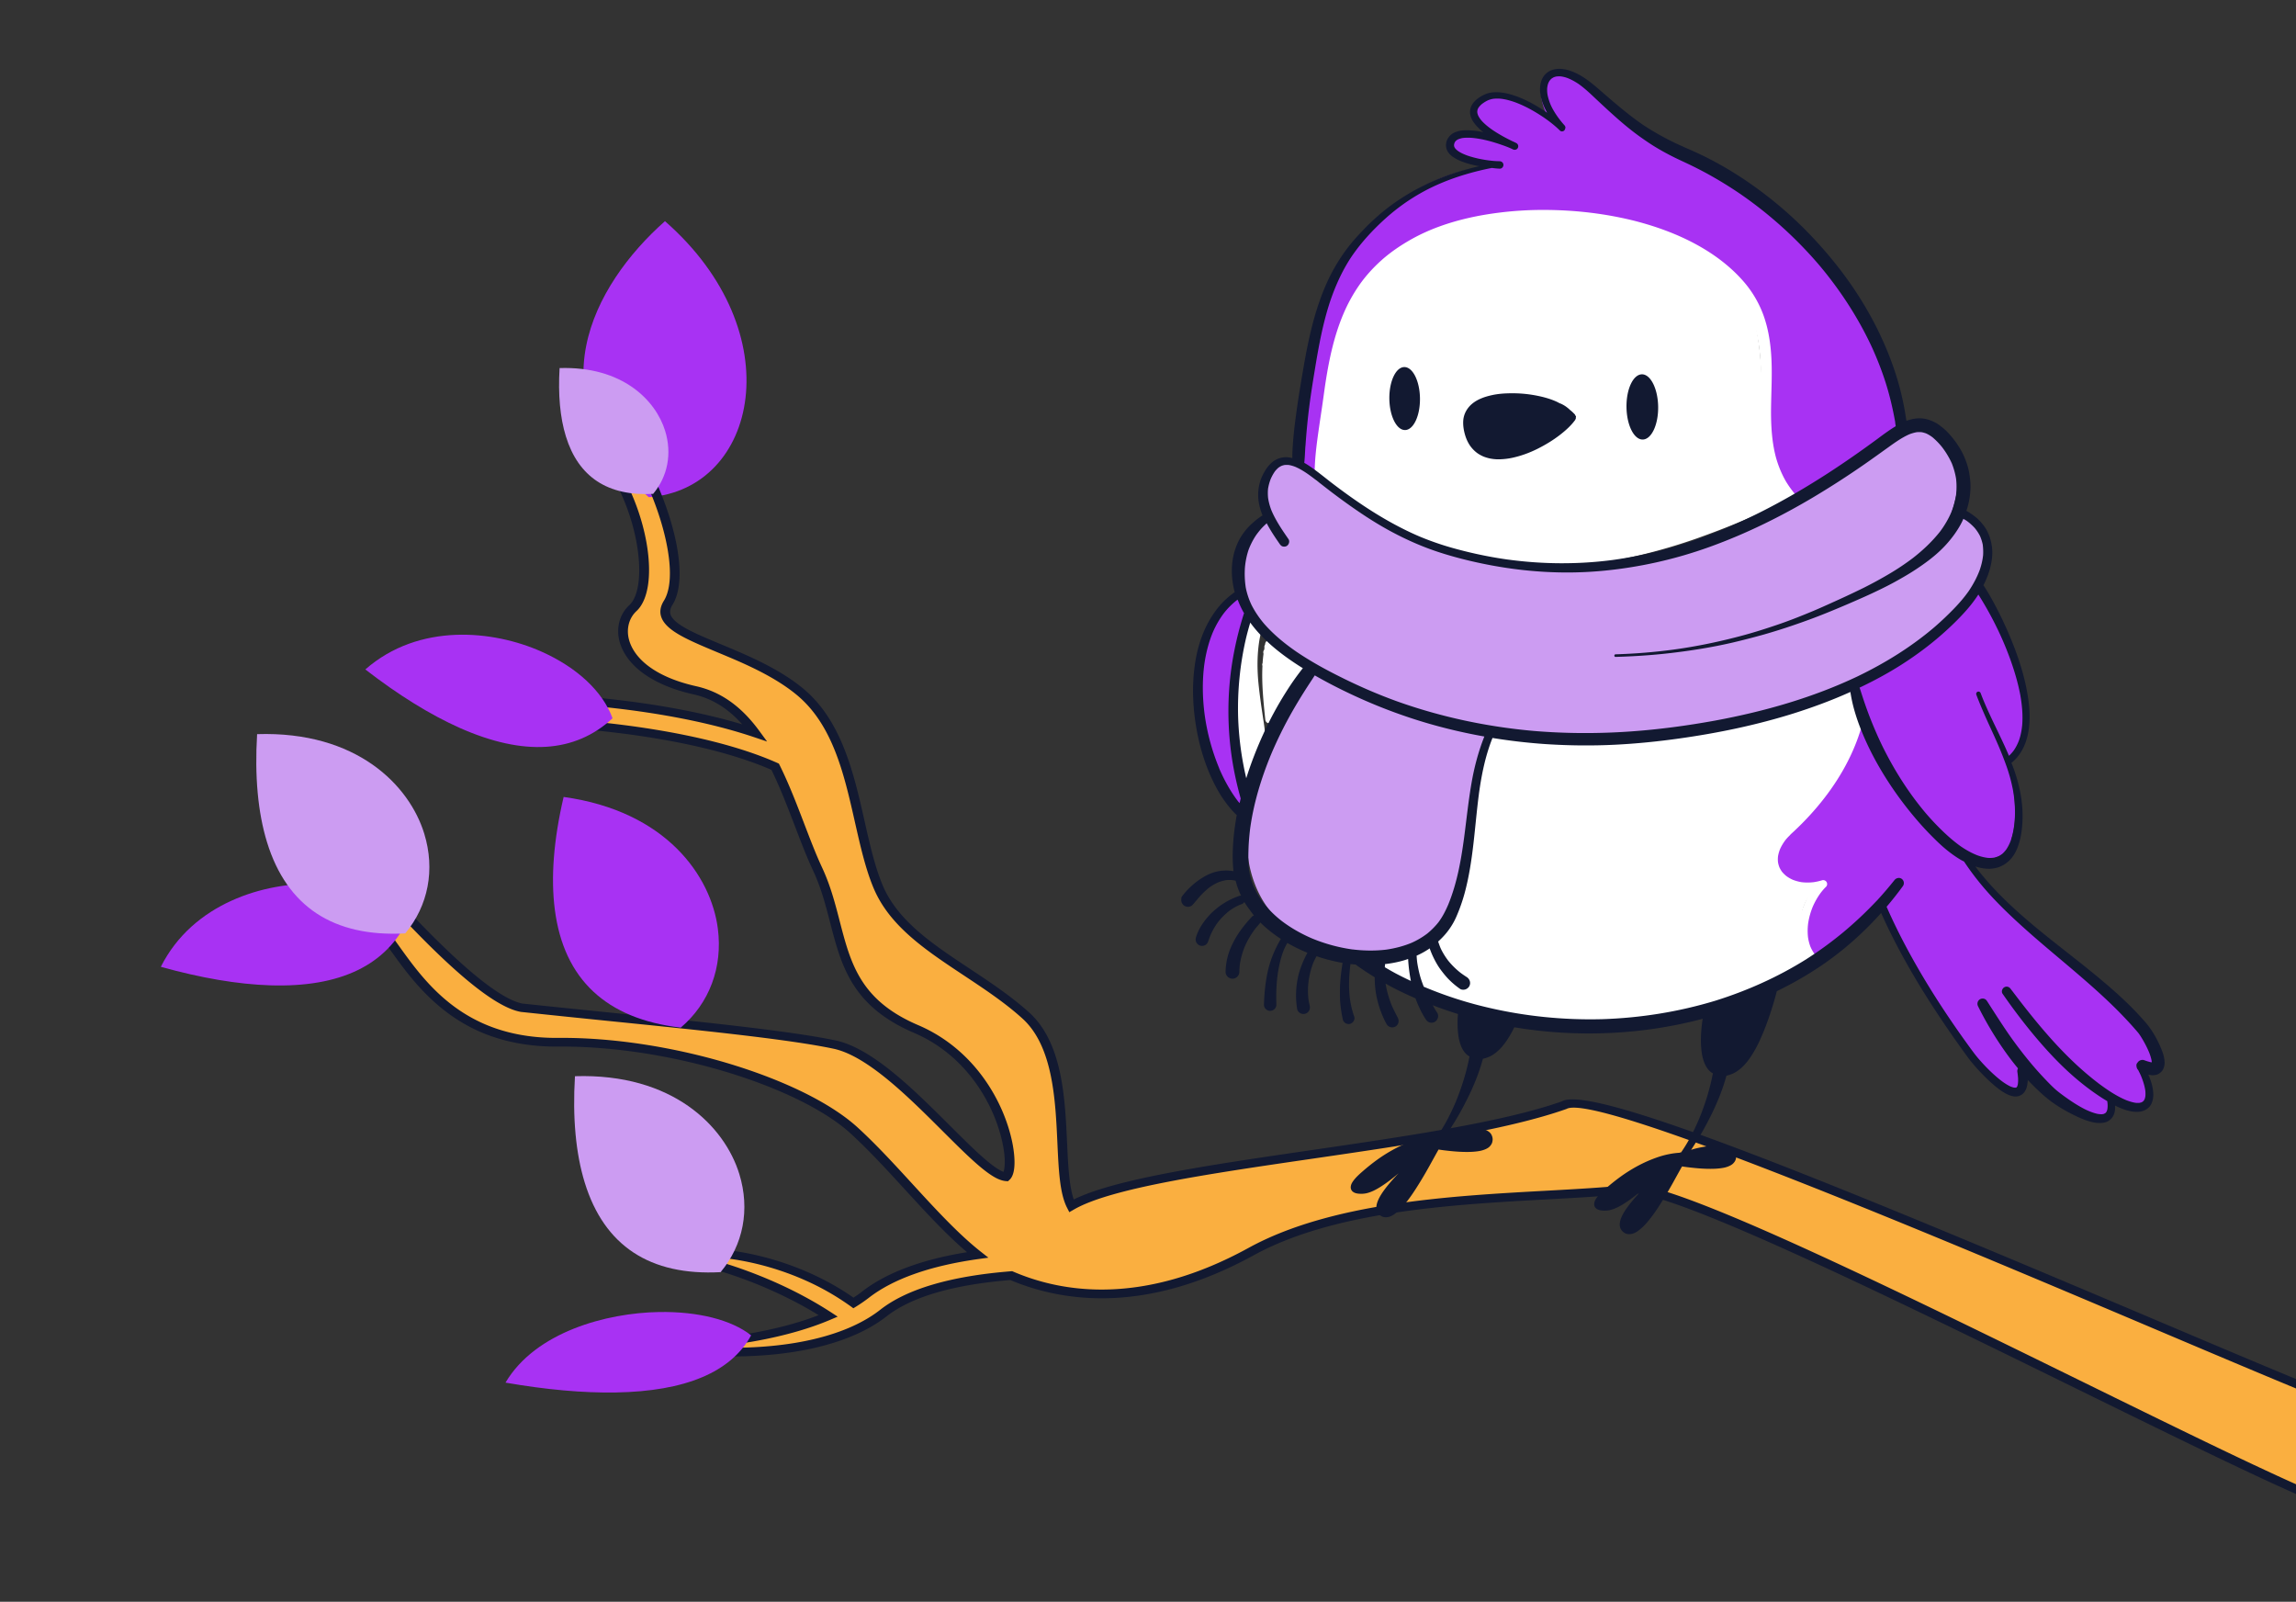 <svg xmlns="http://www.w3.org/2000/svg" id="evFonu0gCEQ1" shape-rendering="geometricPrecision" text-rendering="geometricPrecision" viewBox="0 0 1200 837"><rect x="0" y="0" width="1200" height="837" fill="#333333" stroke="none"/><style>@keyframes evFonu0gCEQ4_to__to{0%{transform:translate(145.06px,161.636px)}65%{transform:translate(135.724px,160.445px)}to{transform:translate(145.06px,161.64px)}}@keyframes evFonu0gCEQ4_tr__tr{0%,to{transform:rotate(0deg)}60%{transform:rotate(-13deg)}}@keyframes evFonu0gCEQ42_to__to{0%{transform:translate(135.448px,298.478px)}42.5%{transform:translate(135.448px,300.384px)}to{transform:translate(135.448px,298.48px)}}@keyframes evFonu0gCEQ42_tr__tr{0%,to{transform:rotate(0deg)}40%{transform:rotate(-13deg)}}@keyframes evFonu0gCEQ43_to__to{0%{transform:translate(133.552px,407.804px)}30%{transform:translate(132.599px,402.087px)}to{transform:translate(133.55px,407.8px)}}@keyframes evFonu0gCEQ43_tr__tr{0%,to{transform:rotate(0deg)}40%{transform:rotate(15deg)}}@keyframes evFonu0gCEQ44_to__to{0%{transform:translate(98.914px,243.464px)}35%{transform:translate(98.914px,250.133px)}to{transform:translate(98.914px,243.46px)}}@keyframes evFonu0gCEQ44_tr__tr{0%,to{transform:rotate(0deg)}30%{transform:rotate(-17deg)}}@keyframes evFonu0gCEQ45_tr__tr{0%,to{transform:translate(48.117px,304.027px) rotate(0deg)}52.5%{transform:translate(48.117px,304.027px) rotate(-8deg)}}@keyframes evFonu0gCEQ46_tr__tr{0%,to{transform:translate(129.928px,178.9px) rotate(0deg)}72.5%{transform:translate(129.928px,178.9px) rotate(18deg)}}@keyframes evFonu0gCEQ47_to__to{0%{transform:translate(62.602px,278.994px)}20%{transform:translate(58.315px,278.994px)}to{transform:translate(62.6px,278.994px)}}@keyframes evFonu0gCEQ47_tr__tr{0%,to{transform:rotate(0deg)}40%{transform:rotate(-10deg)}}@keyframes evFonu0gCEQ48_tr__tr{0%,to{transform:translate(141.243px,363.577px) rotate(0deg)}75%{transform:translate(141.243px,363.577px) rotate(-5deg)}}</style><g transform="translate(47.528 -150.99) scale(2.103)"><path fill="#faaf40" d="M548.214 415.7c-53.435-22.116-172.517-74.767-182.149-69.251-30.897 10.914-104.335 14.598-122.368 24.965-4.591-9.082 1.263-35.9-11.312-47.285s-30.768-17.853-36.729-32.055c-5.951-14.18-5.512-36.896-19.414-48.409-13.913-11.524-37.928-13.806-32.77-22.085 5.169-8.278-2.804-31.659-11.89-42.958-5.897-4.241-11.13-4.38-2.493 8.526 8.647 12.905 10.841 30.898 5.629 35.728-5.212 4.841-3.029 16.301 15.422 20.424 6.389 1.425 11.14 5.409 14.94 10.593-21.223-7.101-46.715-8.258-48.117-8.333l-.203 5.966c.374.021 32.481 1.478 53.328 10.753 4.185 8.471 7.117 18.089 10.52 25.393 7.074 15.123 3.446 30.77 24.487 39.767 21.04 8.996 25.492 33.833 22.367 36.735-7.085-.557-27.408-29.624-42.562-32.848-15.176-3.223-51.113-6.276-77.89-9.167-10.97-2.121-33.69-28.81-37.136-31.97-5.736-1.971-4.677 3.577 2.58 12.916 7.255 9.34 16.534 27.879 43.781 27.632 27.248-.257 60.285 9.875 73.47 21.913 10.445 9.543 20.57 22.962 30.672 30.931-10.466 1.456-20.847 4.402-27.953 9.96a33.269 33.269 0 0 1-2.879 1.981c-16.096-11.566-33.605-12.337-34.375-12.359l-.075 2.977c.16 0 14.48 3.685 28.178 12.606-12.5 5.334-27.451 6.48-27.643 6.501l.278 2.464c1.07-.075 26.777 1.531 41.075-9.672 7.609-5.954 20.312-8.396 31.753-9.307 12.799 5.495 33.037 8.633 59.6-5.954 26.84-14.748 70.152-12.831 94.146-15.53 14.79-1.66 126.038 57.042 165.743 74.617V415.7h-.011Z"/><g style="animation:evFonu0gCEQ4_to__to 4000ms linear infinite normal forwards" transform="translate(145.06 161.636)"><g style="animation:evFonu0gCEQ4_tr__tr 4000ms linear infinite normal forwards"><path fill="#a832f3" d="M-6.412 33.705C20.654 31.724 29.257-7.187-2.4-34.883-20.401-18.946-35.286 9.04-6.412 33.705Z"/></g></g><path fill="#a832f3" d="m469.907 219.588.974 1.735c1.07 1.907 2.14 3.813 3.157 5.741l.492.921a92.573 92.573 0 0 1 1.681 3.234c.834 1.714 1.487 3.117 2.044 4.434.299.707.567 1.414.835 2.132.289.771.567 1.542.813 2.324.482 1.563.835 3.02 1.081 4.466.556 3.299.481 6.383-.214 9.2-.3 1.21-.781 2.442-1.434 3.631-.268.492-.589.996-.964 1.499-.224.3-.46.6-.717.889-.16.193-.342.375-.513.546l-.246.246c-.129.14-.289.247-.471.322a87.46 87.46 0 0 1 1.145 5.655c.439 2.731.631 4.991.631 7.122 0 1.06-.064 2.11-.182 3.138-.107.889-.267 1.928-.588 2.977l-.075.225a5.211 5.211 0 0 1-.268 1.532c-.214.61-.588 1.21-1.113 1.799-.449.482-1.027.889-1.787 1.221-.813.364-1.616.589-2.461.664-.536.086-1.039.139-1.542.15-.631 0-1.22-.075-1.712-.15-.995-.129-2.033-.407-3.157-.825l-.578-.225c.91 1.35 1.894 2.71 2.9 4.027a76.427 76.427 0 0 0 3.297 3.92 131.231 131.231 0 0 0 3.606 3.824c1.038 1.039 2.141 2.045 3.221 3.02l.621.568a152.065 152.065 0 0 0 3.949 3.491 372.167 372.167 0 0 0 8.155 6.769l2.237 1.788a436.856 436.856 0 0 1 6.068 4.927 261.46 261.46 0 0 1 4.602 3.899c1.787 1.552 3.178 2.881 4.388 4.166 1.637 1.756 2.868 3.384 3.767 4.991 1.092 1.96 1.616 3.866 1.552 5.676-.022.535-.278.975-.707 1.232-.224.128-.46.192-.717.192a1.42 1.42 0 0 1-.717-.192c-.128-.065-.267-.118-.396-.182-.139-.065-.278-.108-.417-.161.128.428.278.867.439 1.296l.171.503c.246.686.482 1.36.685 2.056.182.632.417 1.596.364 2.528a4.277 4.277 0 0 1-1.317 2.849c-.663.643-1.605.996-2.632.996-.097 0-.204 0-.3-.011-1.166-.085-2.258-.524-3.275-.985-.899-.418-1.787-.921-2.547-1.36.075.246.118.514.15.782.096.856.086 2.056-.557 2.934a3.63 3.63 0 0 1-.727.739c-.225.172-.471.268-.696.354-.353.139-.76.203-1.22.203-.128 0-.257 0-.375-.011-1.637-.139-3.189-.899-4.516-1.617-2.579-1.371-5.073-3.416-7.834-6.404a378.503 378.503 0 0 1-3.339-3.642 83.178 83.178 0 0 0-3.307-3.438c.311 1.66.471 3.031.525 4.327.032 1.007.01 2.174-.428 3.202-.354.814-1.092 1.318-1.937 1.318-.065 0-.14 0-.204-.011-1.134-.107-2.087-.793-2.964-1.489-1.006-.792-1.905-1.735-2.665-2.559a74.661 74.661 0 0 1-2.087-2.399 132.969 132.969 0 0 1-3.66-4.509c-5.073-6.544-8.776-12.253-11.655-17.94-.374-.728-.738-1.467-1.091-2.195-.439-.889-.878-1.767-1.327-2.646l-.546-1.039a36.639 36.639 0 0 1-.739-1.435c-.46-.899-.92-1.799-1.402-2.688-.856-1.596-1.637-3.277-2.386-4.894l-.161-.343a94.246 94.246 0 0 1-1.134-2.538c-.15-.354-.3-.707-.439-1.071-1.798 2.142-3.96 4.219-6.764 6.511-.92.75-1.851 1.5-2.782 2.239l-1.713 1.371a65.942 65.942 0 0 0-1.894 1.553l-.225.192-.545.482-.546.482-.161.129c-.299.267-.62.546-.877.857-.236.289-.653.407-.963.428a.52.52 0 0 1-.054.685.532.532 0 0 1-.396.161c-.139 0-.31-.054-.396-.161-.128-.171-.257-.342-.364-.524s-.192-.386-.278-.579a7.89 7.89 0 0 1-.31-.857c-.311-.482-.535-1.017-.707-1.467-.331-.889-.417-1.863-.449-2.517-.054-.857.043-1.692.192-2.699.118-.803.354-1.67.685-2.666.268-.793.621-1.639 1.113-2.667.396-.846.824-1.671 1.285-2.453.438-.728.867-1.392 1.316-2.013-.631.096-1.274.139-1.937.139-.289 0-.567-.011-.856-.022-2.162-.107-4.078-.599-5.704-1.467-1.788-.953-3.008-2.463-3.35-4.134-.482-2.313.514-4.327 1.434-5.612 0-.311.118-.621.342-.857.675-.717 1.392-1.403 2.098-2.088l.738-.718a134.582 134.582 0 0 0 3.04-3.052 89.672 89.672 0 0 0 5.533-6.383l.449-.579a46.565 46.565 0 0 0 3.168-4.734 42.63 42.63 0 0 0 2.536-4.98l-.01.032a39.04 39.04 0 0 0 1.209-3.288c0-.01.011-.075.022-.075l.021-.053c.214-2.078.225-3.92.011-5.687a34.624 34.624 0 0 0-.45-2.26c-.064-.268-.139-.535-.203-.814-.15-.6-.311-1.199-.407-1.821-.043-.267-.064-.535.011-.824 3.724-1.639 7.085-3.353 10.199-5.195l.16-.075 1.124-.567 1.509-.771c2.001-1.039 3.81-2.367 5.169-3.406 0 0-.043.032-.032.043l-.021.021c1.798-1.435 3.349-2.774 4.709-4.113a45.625 45.625 0 0 0 4.045-4.551c.343-.386.674-.761 1.006-1.146.45-.536.91-1.125 1.327-1.768.268-.407.525-.846.781-1.295.032-.011.075-.011.118-.011a.68.68 0 0 1 .321.086.678.678 0 0 1 .171.139.76.76 0 0 1 .289-.322.87.87 0 0 1 .439-.117.766.766 0 0 1 .717.417ZM365.251 89.204a5.274 5.274 0 0 1 1.681.332c.984.353 1.937.878 3.007 1.66 2.226 1.628 4.249 3.534 6.111 5.366l.974.964c.438.428.867.867 1.305 1.285.664.653 1.402 1.285 2.398 2.056 5.458 4.167 11.568 7.551 17.476 10.807l.514.278c6.036 3.342 12.393 7.122 17.926 12.06 2.525 2.249 5.18 4.809 8.112 7.839 2.9 2.978 5.415 5.784 7.684 8.601 2.526 3.116 4.709 6.222 6.485 9.242 1.916 3.256 3.425 6.009 4.742 8.643 1.755 3.524 3.039 6.716 3.916 9.747.782 2.666 1.178 5.205 1.199 7.54a.68.68 0 0 1 .31.096.993.993 0 0 1 .45.653.75.75 0 0 1-.118.611c-.246.332-.503.653-.77.964-.043.364-.268.61-.568.631-1.091 1.157-2.311 2.132-3.349 2.935a100.35 100.35 0 0 1-6.058 4.327c-2.354 1.542-4.623 3.159-6.335 4.402l-.214.15a106.171 106.171 0 0 1-3.371 2.388c-.6.407-1.21.803-1.831 1.189-.717.439-1.455.814-2.29 1.146a1.594 1.594 0 0 1-.385.053h-.129a1.253 1.253 0 0 1-.642.172c-.471 0-.888-.225-1.07-.6-.503-1.05-1.038-2.067-1.573-3.095-.91-1.746-1.862-3.556-2.622-5.43-.557-1.382-.995-2.881-1.359-4.563-.182-.867-.289-1.767-.396-2.624l-.022-.16a68.525 68.525 0 0 1-.256-2.624c-.247-2.988-.268-6.041-.311-8.997-.043-3.759-.085-7.647-.556-11.449a46.332 46.332 0 0 0-.824-4.487 40.627 40.627 0 0 0-.642-2.282c-.15-.492-.322-.974-.493-1.456-.118-.354-.246-.707-.364-1.071a1.392 1.392 0 0 1-.021-.728l-.674-.793a58.455 58.455 0 0 0-4.955-4.937c-1.563-1.382-3.361-2.742-5.491-4.177a56.849 56.849 0 0 0-7.009-3.952 67.072 67.072 0 0 0-7.417-2.967l-.128-.043c-6.732-2.174-14.234-3.545-22.956-4.198l-.964.032-.941.021c-1.83.065-3.671.14-5.501.257-3.949.258-7.524.654-10.927 1.232l.278-.075c-5.683 1.018-10.563 2.485-14.897 4.488-3.093 1.478-5.929 3.277-8.433 5.333a48.666 48.666 0 0 0-3.254 3.063c-.92.975-1.819 2.089-2.825 3.513-2.387 3.46-4.399 7.487-6.132 12.295-1.723 4.852-3.072 10.325-4.164 16.74-.363 2.142-.684 4.413-1.038 7.155-.085.814-.171 1.627-.246 2.431 0 0 0-.054-.01-.054v-.043a218.656 218.656 0 0 0-.439 6.758c-.022.45-.246.814-.6.986-.192.193-.47.31-.738.321-.353 0-.674-.15-.888-.407a.668.668 0 0 1-.172.021h-.096c-.16-.107-.321-.214-.481-.31-.343-.214-.685-.439-1.049-.664a1.798 1.798 0 0 1-.075-.225 13.119 13.119 0 0 1-.193-1.66c-.021-.504 0-.996.022-1.489.042-.985.149-1.992.256-2.977l.022-.193c.182-1.703.46-3.417.728-5.066l.128-.825c.139-.846.3-1.681.46-2.527a94.56 94.56 0 0 0 .535-2.988l.353-2.303c.161-.985.311-1.971.461-2.956.192-1.392.438-2.784.685-4.187l.192-1.125c.268-1.564.621-3.417 1.103-5.269.567-2.185 1.113-3.974 1.723-5.634a1.496 1.496 0 0 1-.375-.407c-.203-.321-.353-.835-.225-1.274.878-2.892 2.173-5.848 3.864-8.772a51.075 51.075 0 0 1 2.739-4.23 43.587 43.587 0 0 1 2.965-3.77c2.001-2.292 4.366-4.509 7.224-6.79a48.269 48.269 0 0 1 3.928-2.807 47.806 47.806 0 0 1 4.173-2.42c.354-.182.696-.343 1.049-.503.054-.022.107-.054.161-.075.813-.375 1.541-.718 2.269-1.039.834-.354 1.69-.664 2.504-.943a45.253 45.253 0 0 1 4.944-1.435 50.34 50.34 0 0 1 5.009-.835 50.099 50.099 0 0 1-4.174-1.264 21.674 21.674 0 0 1-2.569-1.071 7.417 7.417 0 0 1-.931-.546c-.364-.247-.695-.461-.974-.761-.289-.3-.513-.589-.684-1.028a2.012 2.012 0 0 1-.086-1.157c.193-.771.76-1.349 1.744-1.777.546-.236 1.167-.3 1.648-.343.225-.022.45-.022.675-.022.492 0 .974.033 1.455.075 1.595.14 3.147.515 4.602.9l-.203-.118-.118-.075c-.963-.696-1.712-1.328-2.344-1.97-.877-.879-1.445-1.703-1.819-2.603-.385-.932-.364-2.024.064-2.988.193-.407.482-.803.824-1.103.257-.225.471-.418.728-.579.31-.192.642-.353.974-.492.802-.354 1.723-.525 2.814-.525.257 0 .514 0 .76.021 1.541.097 3.05.622 4.452 1.168 1.413.557 2.847 1.264 4.549 2.228a49.486 49.486 0 0 1 3.307 2.067c-.321-.643-.6-1.307-.856-1.982a15.337 15.337 0 0 1-.91-3.641 6.547 6.547 0 0 1-.054-1.35c.032-.375.086-.75.161-1.114.064-.342.214-.674.342-.996a4.623 4.623 0 0 1 .974-1.435c.578-.589 1.274-.91 1.948-1.167.139-.054.3-.096.492-.118l.129-.021c.257-.043.503-.075.76-.075 0-.011.117-.011.117-.011ZM274.733 239.541c.064-1.478.171-2.956.418-4.412.535-3.16 1.487-6.234 3.039-9.04.738-1.349 1.712-2.602 2.911-3.577.578-.471 1.231-.889 1.926-1.167.375-.15.749-.279 1.145-.375.439-.096.899-.118 1.349-.15h.043c.374 0 .802.246 1.049.514.01.011.021.021.021.032.107.236.225.461.342.686.032.139.043.267.032.407.022.299.033.589.033.889.149.192.214.46.128.696l-.225.642a22.03 22.03 0 0 1-.31 1.832c-.3 1.392-.771 2.752-1.252 4.08-.054.15-.107.3-.171.45-.14.664-.268 1.317-.396 1.981-.6 3.342-.953 6.726-1.124 10.121.139.247.192.515.203.814.032.536.075 1.082.118 1.618v-.011c.3 3.374.738 6.737.984 10.121.15 2.067.182 4.155.033 6.222.074.279.139.568.224.847.696 2.559 1.285 5.14 1.702 7.754.086.557-.043 1.103-.471 1.499-.492.45-1.348.578-1.905.161-1.156-.868-2.012-2.035-2.793-3.235-.803-1.221-1.445-2.527-2.012-3.866-1.231-2.881-2.151-5.88-2.943-8.9a162.024 162.024 0 0 1-.996-3.909c-.503-2.132-.802-4.284-.995-6.458-.182-2.068-.192-4.167-.107-6.266Z"/><path fill="#fff" d="M284.162 236.457c.289-1.735.663-3.47 1.102-5.173.428-1.66.92-3.31 1.712-4.841.172-.268.396-.461.675-.611.256-.139.545-.203.834-.203.182 0 .375.021.546.085.193.065.375.161.535.29.172.214.343.417.525.632.096.192.15.385.171.578 0 0 .011 0 .021.011.535.182.771.728.632 1.253a31.374 31.374 0 0 0-.45 1.97c-.61 3.395-.653 6.844-.385 10.271 0 .032 0 .075.011.107l.01.15v-.01c.193 2.056.461 4.102.739 6.136.16 1.082.321 2.153.481 3.224.182 1.178.364 2.346.461 3.524.192 2.153-.343 4.284-.931 6.34-.589 2.067-1.349 4.081-1.777 6.191a1.79 1.79 0 0 1-.471.739c-.332.299-.781.46-1.231.439a1.677 1.677 0 0 1-.845-.268c-.407-.268-.578-.621-.739-1.06-.256-.718-.406-1.478-.567-2.217a77.52 77.52 0 0 1-.481-2.292 86.73 86.73 0 0 1-.792-4.97 77.06 77.06 0 0 1-.642-10.303c.042-3.341.31-6.694.856-9.992Z"/><path fill="#cc9cf2" d="M453.715 177.733h-.3c-.567.033-1.027.225-1.391.579-.31.31-.503.717-.546 1.124-6.368 3.353-12.489 7.369-18.439 11.289l-2.376 1.563c-3.307 2.164-7.16 4.67-11.163 7.005-4.077 2.377-7.898 4.316-11.676 5.922-1.883.782-3.874 1.511-6.453 2.357a119.78 119.78 0 0 1-6.86 2.045c-4.484 1.178-9.15 2.11-13.859 2.817l.182-.075c-4.763.643-9.568.964-14.277.964-4.473 0-9-.289-13.474-.835h.418a101.859 101.859 0 0 1-25.61-6.994c-2.922-1.253-5.491-2.485-7.834-3.791-2.173-1.2-4.41-2.678-7.021-4.617l.171.075a277.915 277.915 0 0 1-3.499-2.795 245.333 245.333 0 0 0-4.046-3.224 54.845 54.845 0 0 0-3.756-2.699c-1.306-.846-2.783-1.81-4.377-2.334-.15-.043-.3-.075-.45-.075-.471 0-.942.225-1.252.589a6.261 6.261 0 0 0-1.744.996c-.375.3-.642.642-.889.974a4.018 4.018 0 0 0-.449.707c-.171.364-.364.771-.46 1.2a10.782 10.782 0 0 0-.214 3.031c.128 1.81.535 3.705 1.241 5.772-.246.097-.471.247-.781.515l-.204.139a7.742 7.742 0 0 0-.599.417c-.385.29-.781.59-1.156.9-.578.493-1.134.985-1.584 1.542a17.45 17.45 0 0 0-2.097 3.363c-.578 1.189-.985 2.185-1.274 3.16-.267.91-.46 1.874-.588 2.945-.418 3.492.449 7.261 2.45 10.624 1.584 2.667 3.821 5.248 6.657 7.658 2.644 2.26 5.704 4.413 9.097 6.394.428.257.856.503 1.263.728-.343.075-.642.247-.921.493-1.145.867-2.076 1.971-2.846 2.945a23.916 23.916 0 0 0-2.109 3.17c-1.198 2.1-2.311 4.456-3.499 7.401-1.124 2.806-2.098 5.719-3.04 8.525a194.94 194.94 0 0 1-2.065 5.987c-1.113 3.053-1.905 6.126-2.344 9.147a34.877 34.877 0 0 0-.193 8.578 29.007 29.007 0 0 0 1.863 7.733 25.733 25.733 0 0 0 3.831 6.651c3.211 4.07 7.759 7.219 13.164 9.104 2.814.985 5.886 1.649 9.128 1.97 1.253.129 2.387.182 3.489.182 1.563 0 2.986-.118 4.356-.375 2.151-.396 4.217-1.156 5.95-2.206a18.572 18.572 0 0 0 4.527-3.813 23.446 23.446 0 0 0 1.905-2.484c.503-.772.985-1.628 1.434-2.549a35.371 35.371 0 0 0 2.344-5.966c1.713-5.848 2.569-11.984 3.393-17.907.396-2.828.802-5.762 1.295-8.622l-.043.225c.514-2.966 1.166-6.394 2.386-9.564l.899-.086c.439-.042.899-.439 1.124-.803.268-.407.353-.921.236-1.403a1.71 1.71 0 0 0-.931-1.167c1.872.31 3.606.557 5.308.782 6.303.803 12.853 1.21 19.456 1.21 5.351 0 10.799-.268 16.192-.793a193.057 193.057 0 0 0 17.787-2.57c6.218-1.21 11.323-2.41 16.043-3.791 5.18-1.511 10.124-3.288 14.704-5.259 5.191-2.249 9.696-4.638 13.763-7.304 4.602-2.999 8.637-6.287 12.008-9.757a67.686 67.686 0 0 0 2.697-2.967c.439-.535.91-1.124 1.327-1.756.813-1.243 1.541-2.689 2.162-4.295.663-1.703 1.124-3.352 1.348-4.916.311-2.024.311-3.588.022-5.066-.225-1.157-.749-2.795-1.991-4.07-1.113-1.135-2.633-1.906-4.409-2.238-.096-.011-.182-.022-.278-.022-.311 0-.6.097-.792.268-.354-.096-.717-.203-1.06-.289a34.569 34.569 0 0 0 1.638-6.115c.417-2.303.481-4.606.192-6.833l-.021-.172c-.075-.567-.15-1.21-.343-1.81-.16-.535-.385-1.092-.674-1.756a9.524 9.524 0 0 0-1.948-2.86 9.432 9.432 0 0 0-3.424-2.142 10.246 10.246 0 0 0-1.798-.45c-.685-.064-1.349-.15-2.023-.15Zm-107.642 74.864a40.207 40.207 0 0 1-1.98-.182c-.674-.075-1.337-.172-2.011-.268l-.76-.107-.45-.064c-1.637-.236-3.285-.461-4.923-.718l.278.021c-1.583-.278-3.135-.621-4.858-1.006a82.913 82.913 0 0 1-4.859-1.264 135.643 135.643 0 0 1-4.795-1.5 42.94 42.94 0 0 1-4.28-1.745c-4.345-2.046-7.663-4.006-10.456-6.18 0-.118-.022-.236-.054-.343a.574.574 0 0 0-.085-.214c4.205 2.238 8.989 4.402 14.608 6.597 5.041 1.982 9.621 3.492 13.998 4.638 3.425.9 6.999 1.692 10.627 2.335Z"/><path fill="#fff" d="M417.777 282.274c-.428 0-.824.268-1.016.696-.075.033-.15.065-.236.118a123.946 123.946 0 0 1-6.303 3.92c-8.808 5.12-17.819 8.954-26.766 11.385a91.606 91.606 0 0 1-11.73 2.313c-4.109.525-7.962.782-11.751.782h-.289.011-.021a86.334 86.334 0 0 1-9.878-.642 103.595 103.595 0 0 1-5.191-.772 66.593 66.593 0 0 1-2.579-.482l-.375-.085c-.738-.161-1.498-.322-2.258-.407-.053 0-.096-.011-.15-.011-.246 0-.492.064-.792.182a1.657 1.657 0 0 0-1.348.675c-.289.31-.557.621-.835.942-.289.332-.567.664-.867.975a22.962 22.962 0 0 1-4.163 3.245c-1.734.975-3.553 1.746-5.276 2.431l-1.166.461c-1.584.621-3.211 1.264-4.741 2.067-.546.289-.867.6-1.06 1.06-.128.321-.171.654-.128.996.053.364.182.686.396.964.214.268.481.471.802.6v-.011l.171.107c1.338.75 2.58 1.371 3.81 1.896 1.231.525 2.58 1.039 4.367 1.66 1.83.621 3.671 1.21 5.511 1.81 1.06.343 2.109.675 3.158 1.017 7.234 2.378 14.875 4.017 22.699 4.884 4.495.504 8.989.75 13.356.75 3.521 0 7.031-.161 10.424-.493 8.048-.771 15.817-2.367 23.095-4.755 7.502-2.463 14.523-5.816 20.88-9.939.224-.139.363-.375.417-.664a1.254 1.254 0 0 0-.225-.942 1.073 1.073 0 0 0-.867-.429c-.257 0-.503.075-.738.225l-.161.118a19.044 19.044 0 0 1-.353-1.092 22.74 22.74 0 0 1-.77-5.688c.021-1.51.192-2.848.503-4.112.246-.868.567-1.65.963-2.389a8.66 8.66 0 0 1 1.124-1.52c.149-.15.31-.29.47-.429.418-.353.568-.91.364-1.403a1.208 1.208 0 0 0-1.252-.717c-.385.042-.77.064-1.156.075a11.114 11.114 0 0 1-2.429-.311 10.902 10.902 0 0 1-2.13-.857 8.454 8.454 0 0 1-1.455-1.092 6.704 6.704 0 0 1-.824-1.05 6.116 6.116 0 0 1-.482-1.135 6.275 6.275 0 0 1-.16-1.285c.021-.718.171-1.403.31-1.917h-.011l.075-.236c.086-.3.118-.546 0-.835a1.132 1.132 0 0 0-.588-.589 1.353 1.353 0 0 0-.386-.065Zm-43.375 40.131c-.332 0-.675 0-1.006-.011h1.198l-.192.011ZM359.472 125.04c.781 0 1.563 0 2.344.011 4.538.053 9.075.385 13.506 1.006 7.673 1.071 14.266 2.86 20.173 5.463a48.476 48.476 0 0 1 5.17 2.677c1.905 1.125 3.521 2.228 4.933 3.374 3.168 2.559 5.341 5.569 6.282 8.696a.86.86 0 0 1-.042.611c1.444 3.277 2.333 7.004 2.889 12.049.31 2.816.46 5.687.61 8.46l.054 1.071c.192 3.567.406 6.555.802 9.554l-.053-.182-.032-.193c.567 3.963 1.412 7.315 2.611 10.26.931 2.185 1.905 3.942 2.986 5.377.278.342.567.664.877.985.696.718.696 1.864 0 2.56a1.867 1.867 0 0 1-1.316.525c-.407 0-.803-.129-1.092-.375a429.728 429.728 0 0 1-10.124 4.402c-3.424 1.435-7.031 2.816-11.001 4.23a141.656 141.656 0 0 1-11.141 3.406c-4.11 1.071-7.824 1.874-11.366 2.442a91.18 91.18 0 0 1-11.483 1.092c-.974.032-1.937.054-2.911.054s-1.937-.011-2.901-.054a84.085 84.085 0 0 1-6.025-.45c-3.799-.396-7.77-1.156-11.793-2.238a129.56 129.56 0 0 1-10.06-3.138c-4.741-1.692-8.905-3.556-12.747-5.687a62.181 62.181 0 0 1-5.971-3.792c-2.162-1.563-3.778-2.977-5.073-4.444l-.161-.193a.634.634 0 0 1-.16.021c-.514 0-.953-.171-1.285-.471-.31-.278-.62-.803-.588-1.285l.043-.825c.032-.621.064-1.242.117-1.863.097-1.103.214-2.207.343-3.31.214-1.938.449-3.877.674-5.815.46-3.867.931-7.829 1.573-11.706.749-4.509 1.595-8.129 2.665-11.385 1.37-4.177 2.922-7.69 4.741-10.71 3.264-5.387 8.412-10.078 14.887-13.57 5.939-3.202 12.564-5.269 19.692-6.158 3.371-.429 6.774-.482 9.353-.482Z"/><path fill="#fff" d="M436.859 242.422c-.139 0-.278.022-.417.064a1.474 1.474 0 0 0-.867.739l-.514.161-1.027.321-2.344.793a404.57 404.57 0 0 1-4.666 1.553 329.764 329.764 0 0 1-9.311 2.881c-6.721 1.949-12.789 3.363-18.514 4.327-6.935 1.135-14.266 1.681-22.389 1.681-.782 0-1.563 0-2.344-.011a233.098 233.098 0 0 1-12.789-.535c-2.13-.139-4.259-.311-6.389-.482-1.07-.086-2.13-.161-3.211-.225-.77-.053-1.552-.107-2.322-.107-.289 0-.567.011-.856.021a1.694 1.694 0 0 0-1.531 1.2c-.899 1.392-1.455 2.977-1.83 4.198-.481 1.553-.802 3.149-1.059 4.52l-.043.203c-.129.686-.268 1.371-.375 2.067a35.438 35.438 0 0 0-.192 1.511l-.097.803c-.107.867-.214 1.724-.278 2.592l-.064.899c-.032.418-.054.836-.096 1.264v-.011c-.054.568-.118 1.125-.182 1.693a81.853 81.853 0 0 0-.182 1.702c-.064.611-.107 1.221-.161 1.832-.043.471-.075.953-.107 1.317a106.495 106.495 0 0 1-.524 4.306c-.204 1.413-.407 2.87-.674 4.305-.589 3.127-1.317 5.901-2.194 8.482a.446.446 0 0 0 0 .333 1.624 1.624 0 0 0-.236.546c-.16.717.182 1.467.835 1.81 1.124.589 2.44 1.049 4.045 1.403 1.36.3 2.751.535 4.131.685a65.07 65.07 0 0 0 7.128.386c.449 0 .91 0 1.359-.011 4.57-.086 9.204-.503 13.688-.91l.353-.032c5.019-.45 9.889-1.254 14.48-2.4 4.709-1.167 9.279-2.698 13.581-4.562 5.084-2.196 9.086-4.295 12.596-6.587 7.535-4.926 14.17-11.202 19.746-18.667 3.371-4.509 5.469-8.194 6.806-11.921 1.178-3.298 2.216-8.257.418-13.119-.214-.611-.771-1.018-1.381-1.018Zm-95.869 53.743c.16-.482.31-.964.46-1.456-.139.482-.278.974-.428 1.445h.011l-.043.011Z"/><path fill="#121931" d="M401.992 329.238a6.573 6.573 0 0 1 .364-1.649c.064-.493.128-.997.235-1.489a1.19 1.19 0 0 1-.31-.675c-.032-.418.182-.76.492-.985.011-.15.053-.3.118-.439a1.29 1.29 0 0 1 .364-.45c.074-.247.139-.493.224-.739.182-.546.739-.878 1.295-.878a1.29 1.29 0 0 1 1.242.899c.449-.353.92-.685 1.391-.985a29.49 29.49 0 0 1 5.276-2.678c.578-.224 1.199-.203 1.712.172.065.043.107.096.161.15.011-.011.021-.011.032-.022.075-.053.161-.053.246-.075a.771.771 0 0 1 .696-.439c.085 0 .182.022.267.054.097.032.172.096.247.16.267-.128.545-.257.813-.396a.373.373 0 0 1 .214-.053c.128 0 .257.064.332.182.107.182.064.449-.139.557-.332.171-.664.321-1.006.492-.011.032 0 .054-.011.086-.054.161-.118.311-.182.471a.548.548 0 0 1 .107.311.56.56 0 0 1 .278.246.661.661 0 0 1-.224.91c-.011.011-.022.022-.043.022a.646.646 0 0 1 .235.246c.214.354.118.911-.267 1.103-.493.247-.985.482-1.477.729l-.386.964c-.406 1.317-.952 2.581-1.541 3.812-1.284 2.646-2.846 5.195-4.891 7.315a1.76 1.76 0 0 1-.813.375h-.085a2.822 2.822 0 0 1-.086.311c-.15.396-.46.728-.846.899-.824.375-1.787 0-2.172-.814a18.107 18.107 0 0 1-1.209-3.298 10.47 10.47 0 0 1-.289-1.543 7.597 7.597 0 0 1-.364-2.859ZM342.905 323.144c.343.032.664.182.899.428a1.53 1.53 0 0 1 1.188-.567c.043 0 .097 0 .139.01.857.086 1.435.846 1.381 1.682 0 .043 0 .086-.011.128l.257.065.289.096c.225-.471.706-.782 1.242-.728.674.064 1.145.664 1.102 1.328.31.075.621.15.92.235.086.022.15.065.214.107.086.011.161.011.236.033a.97.97 0 0 1 .546 1.221c-.3.856-.718 1.67-1.188 2.452a1.46 1.46 0 0 1-1.017 1.457h-.011a17.737 17.737 0 0 1-1.37 1.488c-.385.375-.952.247-1.295-.096a9.483 9.483 0 0 1-.792.161 5.648 5.648 0 0 1-1.048.021 1.598 1.598 0 0 1-.675.097 1.569 1.569 0 0 1-1.38-1.275 26.609 26.609 0 0 1-.257-2.078 1.628 1.628 0 0 1-.546-.91c-.278-1.339-.449-2.688-.407-4.059.043-.793.846-1.371 1.584-1.296Z"/><path fill="#e4d6af" d="M424.498 305.387c.011.182-.128.374-.332.374-.192 0-.363-.117-.374-.332-.011-.182.128-.374.332-.374.182.01.363.128.374.332Z"/><path fill="#fff" d="M341.236 322.276c-.096.536.268.954.749 1.082 1.841.493 3.724.857 5.608 1.157 1.199.182 2.419.321 3.628.439 1.67.353 3.36.61 5.062.782a.931.931 0 0 0 .428.193c.664.117 1.327.299 2.001.417a57.04 57.04 0 0 0 1.82.289c1.295.172 2.59.3 3.895.397 2.612.192 5.234.235 7.845.096 5.308-.268 10.584-1.21 15.721-2.56a90.17 90.17 0 0 0 2.462-.685.706.706 0 0 0 .417.086c1.295-.183 2.579-.375 3.864-.643a48.365 48.365 0 0 0 3.863-.953 49.008 49.008 0 0 0 7.085-2.656c1.52-.579 3.018-1.2 4.495-1.896.417-.193.824-.396 1.231-.6a120.404 120.404 0 0 0 3.831-1.606c.011 0 .011-.011.021-.011a.737.737 0 0 0 .107.246c.182.257.557.407.846.279 1.862-.825 3.703-1.714 5.458-2.742a53.636 53.636 0 0 0 4.934-3.245c.299-.225.396-.643.171-.964a.633.633 0 0 0-.428-.278c0-.022 0-.033.01-.054a.63.63 0 0 0-.053-.611.637.637 0 0 0-.407-.257c.311-.321.396-.781.129-1.167-.054-.086-.139-.128-.214-.182.085-.064.182-.118.267-.182a.674.674 0 0 0 .171-.943.668.668 0 0 0-.567-.289c-.021 0-.043.022-.064.022a.52.52 0 0 0-.086-.225c.129-.086.257-.161.386-.247.342-.214.406-.706.192-1.028a.74.74 0 0 0-1.016-.182 149.133 149.133 0 0 1-3.083 1.96 86.516 86.516 0 0 0 4.313-3.309c.268-.214.364-.579.161-.878a.664.664 0 0 0-.546-.268.6.6 0 0 0-.342.118c-4.271 3.512-8.947 6.479-13.86 9.007-8.647 4.402-17.968 7.347-27.44 9.36a158.452 158.452 0 0 1-16.171 2.496c-5.575.578-11.183.835-16.802.589a31.679 31.679 0 0 1-1.434-.107c-.321-.065-.653-.129-.974-.204-.193-.043-.374 0-.546.064a68.145 68.145 0 0 1-6.079-.888c-.47-.075-.973.278-1.059.781Zm63.228-5.815c.728-.321 1.477-.611 2.205-.943.802-.375 1.594-.771 2.397-1.156.011.032 0 .053.011.085l.01.011c-.824.375-1.637.76-2.461 1.114-.728.31-1.445.6-2.162.889ZM318.943 311.513c.182-.397.61-.868 1.06-.964.835-.182 1.669-.321 2.504-.493 2.462-.546 4.859-1.285 7.117-2.399 2.141-1.135 4.099-2.549 5.886-4.177a52.752 52.752 0 0 0 3.286-3.47c.043-.107.096-.203.139-.31.118-.3.407-.461.717-.493a2.16 2.16 0 0 1 1.166-.354c.3 0 .61.065.899.193.354.172.643.407.867.729.032.042.054.096.086.149.032 0 .064-.021.107-.021.075 0 .139.011.214.021.043.011.075.033.118.043.182-.043.374-.043.567 0 .193-.182.449-.3.717-.3.139 0 .289.033.428.097.503.235.76.878.503 1.381-.46.921-.91 1.843-1.413 2.753a30.842 30.842 0 0 1-1.691 2.71 26.999 26.999 0 0 1-4.227 4.819c-1.584 1.435-3.36 2.581-5.308 3.481-.921.428-1.884.75-2.868 1.007-.578.15-1.167.267-1.755.364a8.287 8.287 0 0 1-1.991.075c-.61-.054-1.081-.611-1.22-1.189l-.353.032a6.897 6.897 0 0 1-1.156.064c-.107 0-.214 0-.31-.021h-.065a1.714 1.714 0 0 1-1.305-1.103c0-.011-.011-.022-.011-.043-.3.021-.599.032-.888.032-.835 0-1.595-.407-1.884-1.232a1.825 1.825 0 0 1 .064-1.381Z"/><path fill="#fff" d="M340.455 296.24c.117-.396.235-.792.342-1.189.075-.246.139-.492.203-.739a1.233 1.233 0 0 1-.214-.246c-.171-.257-.289-.664-.192-.985.353-1.082.706-2.164.995-3.256.321-1.189.567-2.388.792-3.599.428-2.399.696-4.841.92-7.272.054-.567.107-1.146.15-1.713-.01-.011-.01-.022-.021-.033-.257-.374-.278-.76-.236-1.199.279-2.678.75-5.334 1.242-7.979.182-1.178.428-2.335.663-3.513.107-.536.493-.953.974-1.135.086-.311.204-.611.3-.921a15.722 15.722 0 0 1-.706-.14.392.392 0 0 1-.268-.16.413.413 0 0 1-.086-.311.414.414 0 0 1 .396-.364c.022 0 .043 0 .075.011.086.021.172.032.246.053a1.613 1.613 0 0 1-.588-.514c.3-.043.524-.268.524-.567a.42.42 0 0 0-.032-.161c.236-.396.289-.878.171-1.328-.021-.075-.053-.15-.085-.225.278-.15.631-.236.931-.161.043.011.096.011.139.022a.934.934 0 0 1 .471-.236c.321-.064.642-.107.963-.161a1.152 1.152 0 0 1 1.167-.846c0-.01-.011-.021-.011-.032a3.258 3.258 0 0 0-.321.054 4.87 4.87 0 0 0-.418.171c-.192.118-.396.247-.599.364-.31.172-.781.14-1.092.011a1.422 1.422 0 0 1-.759-.739 1.43 1.43 0 0 1-.011-1.092c.021-.043.032-.086.053-.129.236-.118.429-.321.568-.568.042-.021.075-.042.117-.064.632-.332 1.434-.343 2.13-.364.813-.032 1.638.011 2.451.107 1.573.172 3.136.482 4.709.653.257 0 .535.193.685.386.406.032.824.043 1.23.075.011 0 .011-.011.011-.011a.762.762 0 0 1 .546-.15c.546.118 1.102.193 1.659.3.428.022.845.054 1.273.075a.752.752 0 0 1 .503.247c.621.096 1.242.149 1.863.224 2.6-.16 5.201-.385 7.791-.631 2.108-.193 4.216-.386 6.335-.547 1.862-.139 3.725-.257 5.597-.267 1.253-.161 2.505-.322 3.757-.461 1.306-.161 2.611-.289 3.917-.418 1.316-.117 2.633-.214 3.949-.31.396-.032.76.032 1.092.278.235.172.406.407.503.686 3.478-.718 6.934-1.457 10.402-2.164a1.26 1.26 0 0 1 .567.011 129.47 129.47 0 0 0 3.296-.878 178.436 178.436 0 0 0 10.735-3.417 316.464 316.464 0 0 0 5.393-1.981c.899-.343 1.798-.696 2.697-1.039.899-.353 1.788-.728 2.697-1.06.268-.097.546-.086.771.01l.61-.192a21.686 21.686 0 0 1 2.483-.643c.043-.011.075-.011.118-.011.267 0 .545.182.652.439a.669.669 0 0 1 .043.354c.182.118.332.278.417.471.054.118.065.236.075.354a.481.481 0 0 1 .214-.054c.311 0 .632.225.75.493.192.439-.043.824-.418 1.049-1.626.964-3.264 1.907-4.944 2.785s-3.393 1.703-5.126 2.474c-3.489 1.564-7.064 2.913-10.703 4.113-7.363 2.42-14.94 4.134-22.592 5.344-7.523 1.189-15.132 1.874-22.742 2.174-3.756.15-7.512.311-11.269.3-3.585-.011-7.202-.107-10.702-.9a46.78 46.78 0 0 0-.685 5.452c-.021.353-.043.707-.053 1.06 0 .439.01.878.021 1.317.021.804.086 1.596.128 2.399.075 1.532.193 3.053.257 4.595.064 1.531.129 3.052.139 4.584.022 2.999-.182 5.997-.738 8.953-.278 1.543-.717 3.042-1.241 4.509-.247.686-.525 1.35-.846 1.992-.364.761-.824 1.457-1.306 2.164a1.256 1.256 0 0 1-1.487.278 1.174 1.174 0 0 1-.311-.246c-.181 0-.363-.043-.535-.129a1.17 1.17 0 0 1-.385-.299.984.984 0 0 1-1.059.128c-.514-.257-.632-.825-.439-1.328.064-.15.118-.3.182-.439a1.22 1.22 0 0 1-1.145.396c-.664-.128-1.038-.771-.931-1.413.053-.354.149-.664.246-.986ZM422.165 278.194a.782.782 0 0 0-.578-.236.775.775 0 0 0-.567.236c-1.648 1.745-3.05 3.834-3.371 6.265-.118.921-.075 1.885.192 2.785a7.254 7.254 0 0 0 1.274 2.431c1.209 1.51 3.018 2.517 4.891 2.956 1.273.289 2.579.375 3.863.278a17.34 17.34 0 0 0-1.391 2.185c-.878 1.671-1.552 3.492-1.873 5.355-.321 1.885-.385 3.813.022 5.687.192.9.503 1.778.92 2.603a9.9 9.9 0 0 0 1.595 2.281c.428.471 1.22.439 1.648 0 .214-.225.342-.525.342-.825 0-.321-.128-.589-.342-.824a6.36 6.36 0 0 1-.343-.407 9.99 9.99 0 0 1-1.091-1.885c-.3-.782-.503-1.585-.621-2.399a14.718 14.718 0 0 1 .021-3.363c.214-1.468.61-2.892 1.177-4.263a18.072 18.072 0 0 1 1.98-3.438c.396-.514.824-1.017 1.295-1.467.311-.3.364-.814.15-1.178s-.685-.578-1.102-.45a15.24 15.24 0 0 1-2.076.471 13.003 13.003 0 0 1-3.029.011 11.082 11.082 0 0 1-2.194-.6 8.745 8.745 0 0 1-1.595-.921 7.79 7.79 0 0 1-1.08-1.06 6.902 6.902 0 0 1-.643-1.093 6.101 6.101 0 0 1-.363-1.317 6.629 6.629 0 0 1 .01-1.456c.097-.6.268-1.168.482-1.735.364-.825.824-1.575 1.359-2.292.321-.407.664-.793 1.027-1.168.311-.343.321-.857.011-1.167Zm-.91 2.152c-.042.054-.074.108-.117.15a.754.754 0 0 0 .117-.15Zm-1.605 6.973c.011.032.032.075.043.107-.011-.032-.022-.075-.043-.107Zm5.533 3.663c.043 0 .086.01.118.021l-.118-.021Zm4.837 2.474c-.032.042-.053.075-.085.117l.085-.117Zm-3.274 11.256c0 .043.01.075.01.118 0-.043-.01-.086-.01-.118Zm.642 2.399a.561.561 0 0 1 .043.118c-.022-.043-.033-.086-.043-.118Zm.974 1.724c.021.022.042.043.053.075-.011-.021-.032-.043-.053-.075ZM367.007 124.14a101.942 101.942 0 0 0-5.994-.182 87.58 87.58 0 0 0-10.862.654c-5.127.631-10.242 1.713-15.101 3.491a47.236 47.236 0 0 0-6.742 3.063c-2.676 1.499-5.234 3.213-7.524 5.248-2.076 1.853-3.97 3.931-5.565 6.212a39.627 39.627 0 0 0-3.938 7.143c-2.258 5.302-3.5 11-4.388 16.676-.268 1.681-.482 3.374-.728 5.066-.289 2.088-.621 4.177-.92 6.265-.3 2.089-.6 4.188-.814 6.287a66.906 66.906 0 0 0-.256 3.277c-.043 1.039-.097 2.1.042 3.138a1.267 1.267 0 0 0 1.424 1.082c.332-.043.642-.225.835-.493.139-.182.214-.374.246-.599.192-.814.267-1.66.353-2.496.075-.749.15-1.51.214-2.26.15-1.595.3-3.191.481-4.787.354-3.192.76-6.372 1.21-9.553.642-4.466 1.359-8.933 2.515-13.302 1.059-3.899 2.472-7.712 4.484-11.235a34.826 34.826 0 0 1 5.051-6.662c2.355-2.367 5.03-4.38 7.909-6.094-.075.043-.15.097-.235.139a44.955 44.955 0 0 1 5.886-2.923 52.571 52.571 0 0 1 5.843-1.971c6.689-1.81 13.656-2.57 20.58-2.592 7.642.022 15.294.932 22.689 2.892 5.115 1.392 10.124 3.299 14.737 5.922 2.953 1.714 5.725 3.728 8.176 6.105 1.669 1.671 3.157 3.502 4.398 5.505a27.483 27.483 0 0 1 2.697 6.426c.6 2.303.942 4.659 1.124 7.026.471 6.19-.021 12.413.578 18.603.3 3.074.867 6.148 1.98 9.029 1.188 3.074 2.954 5.88 5.169 8.322.364.407.963.535 1.423.171.407-.321.546-1.017.172-1.424a24.512 24.512 0 0 1-2.901-3.888c-1.059-1.821-1.851-3.77-2.44-5.794-.995-3.642-1.252-7.422-1.273-11.182v.322c-.011-5.227.428-10.453-.022-15.669-.267-3.138-.845-6.287-1.958-9.254a26.704 26.704 0 0 0-4.902-8.171c-3.328-3.802-7.406-6.812-11.836-9.211-4.773-2.581-9.9-4.423-15.133-5.773-5.469-1.371-11.066-2.206-16.684-2.549Zm-26.584 5.205c-.033.011-.054.011-.086.022.032-.011.053-.022.086-.022Zm66.278 12.403.085.085-.085-.085Zm-78.094-7.455c.033-.021.054-.032.086-.053a.25.25 0 0 0-.086.053Z"/><path fill="#ce5f1f" d="M292.135 228.102c-.01-.01 0-.01 0 0Z"/><path fill="#fff" d="M291.15 237.239a.802.802 0 0 1 .032-.665c.054-.781.129-1.563.236-2.334a1.124 1.124 0 0 1 .021-.771c.032-.075.086-.118.128-.182.033-.172.065-.333.086-.504-.032-.203-.043-.407.043-.61.021-.054.064-.097.086-.15.021-.129.042-.247.064-.375a.999.999 0 0 1 .428-.611.92.92 0 0 1 .514-.15c.16 0 .321.043.481.108 1.616.685 3.082 1.692 4.409 2.816a16.99 16.99 0 0 1 1.82 1.8c.406.289.802.578 1.22.856a.945.945 0 0 1 .353.525.923.923 0 0 1 .375.097c.396.203.663.814.385 1.231-.075.107-.15.204-.225.311-.011.043-.011.085-.032.128a1.178 1.178 0 0 1-.407.482c-.567.793-1.134 1.585-1.723 2.367-.01.086-.01.172-.053.247-.075.182-.236.299-.428.396-.161.214-.311.418-.471.632.16.203.235.471.117.728a.726.726 0 0 1-.727.439.54.54 0 0 1-.097.075c.343.311.514.75.332 1.2-.171.407-.631.706-1.081.621l-.471-.097a.632.632 0 0 1-.064.204 1.324 1.324 0 0 1-.471.578c.064.139.139.279.204.407a.565.565 0 0 0 .064.086c.214.31.332.643.278 1.017a1.279 1.279 0 0 1-.267.643c-.15.193-.332.343-.546.439-.471.268-.985.3-1.509.386-.022 0-.043-.011-.064 0-.215.46-.429.921-.611 1.392-.139.375-.642.546-1.006.471-.417-.096-.663-.45-.717-.846-.449-4.423-.931-8.921-.706-13.387ZM440.145 247.017c.492.032 1.027.525.92 1.06a46.729 46.729 0 0 1-3.211 10.303c-1.466 3.331-3.306 6.501-5.404 9.479-4.292 6.094-9.696 11.395-15.614 15.893a88.99 88.99 0 0 1-19.104 11.064c-3.521 1.488-7.159 2.688-10.841 3.738a116.468 116.468 0 0 1-12.618 2.881c-8.187 1.37-16.588 1.756-24.839.792a74.859 74.859 0 0 1-13.1-2.752c.343-.397.685-.814.996-1.243.225-.31.449-.621.653-.942a69.535 69.535 0 0 0 6.613 1.671l-.321-.065c6.839 1.36 13.828 1.725 20.784 1.296h.043-.032.075c.032 0 .064 0 .107-.011h-.022c.043 0 .096 0 .139-.01h-.107c4.656-.332 9.29-1.018 13.859-1.992a110.529 110.529 0 0 0 13.335-3.685c7.042-2.474 13.752-5.89 19.938-10.099 5.405-3.727 10.403-8.043 14.726-13.002 3.179-3.706 5.961-7.744 8.134-12.124 1.702-3.491 2.986-7.154 3.767-10.956.021-.129.054-.268.075-.397.053-.267.118-.482.332-.674a1 1 0 0 1 .653-.257c.021.021.042.032.064.032Z"/><path fill="#312628" d="M443.912 295.576a.507.507 0 0 0 .064-.075.358.358 0 0 0-.064.075ZM443.891 295.598l-.033.032.043-.043-.01.011ZM443.826 295.673l.011-.011s-.011 0-.011.011ZM311.495 307.561c-.674-.043-1.349-.107-2.023-.161a5.917 5.917 0 0 1-.417-.118c-.043-.032-.086-.075-.129-.118.846.182 1.713.311 2.569.397Z"/><path fill="#121931" d="M344.971 269.026c0-.022.011-.043.011-.064-.011.021-.011.042-.011.064ZM344.95 269.155v-.021c0-.033.01-.065.01-.097 0 .032-.01.075-.01.118Z"/><path fill="#121931" d="M271.041 295.919c.118.407.385.76.76.974.61.354 1.498.29 1.99-.257.707-.792 1.36-1.627 2.087-2.409a18.638 18.638 0 0 1 2.023-1.875 12.334 12.334 0 0 1 2.14-1.263 10.123 10.123 0 0 1 2.109-.6 8.64 8.64 0 0 1 1.584 0c.224.043.449.075.674.128.032.011.053 0 .075 0a19.373 19.373 0 0 0 1.359 3.749c-.032 0-.075-.022-.107-.022a.905.905 0 0 0-.289.043 18.633 18.633 0 0 0-6.571 3.899 17.666 17.666 0 0 0-2.633 3.084c-.706 1.061-1.295 2.207-1.637 3.438-.236.836.278 1.735 1.113 1.971a1.64 1.64 0 0 0 1.231-.161c.374-.225.599-.557.727-.953.193-.557.396-1.114.621-1.649a15.635 15.635 0 0 1 1.83-3.117 17.458 17.458 0 0 1 2.74-2.742 13.834 13.834 0 0 1 2.558-1.488l.577-.225c.279-.097.514-.29.653-.525.685 1.178 2.365 3.341 2.365 3.341s-.342.15-.47.3c-1.756 1.885-3.404 3.952-4.581 6.255-.578 1.146-1.113 2.335-1.434 3.588a16.291 16.291 0 0 0-.546 3.855c-.021.943.792 1.725 1.713 1.725.941 0 1.712-.782 1.712-1.725.011-.61.043-1.231.118-1.842a19.679 19.679 0 0 1 1.273-4.53 22.116 22.116 0 0 1 2.59-4.359c.321-.386.642-.771.974-1.135.107-.118.182-.247.246-.386.054.054.107.118.171.172 1.509 1.467 3.179 2.763 4.934 3.919-1.423 2.432-2.558 5.077-3.189 7.829-.642 2.785-.921 5.655-1.006 8.515-.022.835.717 1.531 1.541 1.531.813 0 1.562-.696 1.541-1.531-.075-2.431-.021-4.841.289-7.261.3-2.153.76-4.306 1.562-6.341.257-.6.557-1.178.878-1.746a40.517 40.517 0 0 0 4.987 2.442 27.348 27.348 0 0 0-1.327 2.839c-.449 1.124-.824 2.27-1.059 3.459-.514 2.56-.589 5.151-.15 7.732.064.397.406.772.738.964a1.62 1.62 0 0 0 1.242.161c.877-.236 1.337-1.135 1.134-1.981a22.671 22.671 0 0 1-.321-1.639 18.809 18.809 0 0 1 .032-4.455v-.032c.236-1.596.621-3.171 1.22-4.67.225-.514.492-1.017.76-1.521a41.863 41.863 0 0 0 6.475 1.66c-.343 2.131-.61 4.274-.653 6.426-.021 1.275-.021 2.549.107 3.813.128 1.307.332 2.603.621 3.888.182.771 1.059 1.221 1.798 1.017.717-.203 1.295-1.049 1.016-1.799-.513-1.435-.845-2.903-1.07-4.413-.353-2.816-.235-5.687.118-8.493.011-.053.011-.107.021-.15.418.054.846.086 1.263.118a78.086 78.086 0 0 0 4.763 3.17c0 1.2.064 2.389.246 3.577a23.864 23.864 0 0 0 1.006 4.145c.46 1.35 1.006 2.699 1.723 3.942.439.76 1.445 1.006 2.183.578.781-.461.974-1.414.578-2.185-.503-.985-1.017-1.96-1.466-2.967a25.381 25.381 0 0 1-1.574-5.515c.643.353 1.274.717 1.927 1.049a92.409 92.409 0 0 0 5.511 2.603c.214.578.429 1.146.685 1.713.535 1.232 1.156 2.432 1.895 3.546.246.364.545.631.974.749.428.118.888.054 1.262-.171.739-.429 1.081-1.5.589-2.239a32.625 32.625 0 0 1-1.134-1.874c2.076.782 4.163 1.521 6.282 2.174-.022.311-.054.622-.065.932a24.634 24.634 0 0 0 .022 2.977c.064.857.171 1.971.471 3.01.192.707.428 1.296.706 1.799.31.557.653.996 1.006 1.307.236.214.482.386.728.525-.717 3.748-1.873 7.572-3.446 11.363-1.413 3.31-2.836 5.944-4.452 8.268a.84.84 0 0 0-.375.097 21.41 21.41 0 0 0-5.126.996 32.064 32.064 0 0 0-4.902 2.077 38.007 38.007 0 0 0-4.666 2.881 50.502 50.502 0 0 0-3.499 2.785c-.824.718-1.766 1.532-2.462 2.517-.353.493-.535.921-.578 1.36-.053.439.118.9.407 1.167.364.332.845.515 1.509.579.246.021.481.032.728.032.396 0 .781-.043 1.134-.107 1.327-.279 2.526-.953 3.435-1.51 1.734-1.071 3.339-2.346 4.666-3.47l-.181.192-.193.193c-.621.664-1.381 1.5-2.108 2.378-.503.61-1.146 1.424-1.702 2.281-.375.589-.792 1.296-1.07 2.089-.246.696-.321 1.306-.225 1.852.086.568.407 1.082.899 1.457.278.203.578.353.856.418a2.554 2.554 0 0 0 .963.032c.578-.075 1.21-.364 1.852-.836a12.44 12.44 0 0 0 1.969-1.831c1.541-1.746 2.825-3.716 3.885-5.419 1.306-2.078 2.493-4.199 3.264-5.612l1.145-2.067.139-.247.268-.482.096-.16.075-.15c.792.128 1.584.225 2.376.31 1.712.193 3.211.29 4.57.29h.182c.909 0 2.108-.043 3.274-.279a6.354 6.354 0 0 0 1.402-.46c.407-.193.739-.418.953-.664.353-.386.567-.782.631-1.2.043-.214.075-.45.054-.685a2.552 2.552 0 0 0-.236-.879c-.289-.664-1.027-1.21-1.99-1.446-.632-.16-1.349-.235-2.098-.235-.267 0-.535.011-.792.021a28.798 28.798 0 0 0-3.435.45c-1.06.204-1.894.407-2.633.664a119.54 119.54 0 0 0 1.605-2.528 71.836 71.836 0 0 0 3.008-5.397c1.873-3.653 3.232-7.101 4.163-10.518.182-.032.364-.075.546-.128a7.812 7.812 0 0 0 1.091-.407c.632-.268 1.178-.675 1.574-.985.973-.75 1.851-1.735 2.771-3.106.653-.964 1.253-2.046 1.82-3.192a112.625 112.625 0 0 0 23.245 1.435c7.962-.332 15.871-1.499 23.566-3.545a35.834 35.834 0 0 0-.407 3.952 24.446 24.446 0 0 0 .021 2.978c.065.856.172 1.959.471 3.009.193.707.428 1.296.717 1.799.311.557.653.996 1.006 1.307.236.214.482.386.728.514-.717 3.749-1.873 7.583-3.446 11.363-1.413 3.31-2.836 5.945-4.452 8.269a.84.84 0 0 0-.375.096c-1.712.107-3.435.45-5.126.996a33.204 33.204 0 0 0-4.902 2.078 38.125 38.125 0 0 0-4.655 2.881 50.733 50.733 0 0 0-3.5 2.784c-.824.718-1.765 1.532-2.461 2.507-.342.492-.524.921-.578 1.36-.053.439.118.899.407 1.167.374.332.845.514 1.509.578.235.022.471.033.717.033.396 0 .781-.033 1.134-.107 1.327-.279 2.526-.943 3.436-1.5 1.733-1.071 3.339-2.345 4.655-3.47l-.182.193-.182.193a48.456 48.456 0 0 0-2.108 2.377c-.492.611-1.135 1.414-1.702 2.281-.374.59-.792 1.296-1.07 2.089-.246.696-.321 1.307-.225 1.853.097.567.407 1.071.899 1.456.278.215.578.354.856.418a2.557 2.557 0 0 0 .974.032c.578-.075 1.21-.364 1.852-.835a12.45 12.45 0 0 0 1.969-1.832c1.541-1.745 2.836-3.716 3.895-5.419a108.319 108.319 0 0 0 3.265-5.612l1.145-2.067.139-.246.267-.482.107-.161.075-.15a44.9 44.9 0 0 0 2.376.311c1.713.192 3.211.289 4.57.289h.182c.92 0 2.119-.043 3.285-.279a6.167 6.167 0 0 0 1.402-.46c.407-.193.728-.418.953-.664.364-.386.567-.782.631-1.2.043-.214.075-.45.054-.685a2.79 2.79 0 0 0-.236-.878c-.289-.664-1.038-1.211-1.99-1.446a9.272 9.272 0 0 0-2.108-.236c-.268 0-.536.011-.792.022a28.986 28.986 0 0 0-3.436.449c-1.059.204-1.894.407-2.633.664.546-.835 1.081-1.681 1.606-2.527a72.052 72.052 0 0 0 3.007-5.398c1.862-3.652 3.232-7.101 4.163-10.517.182-.032.375-.075.546-.129a7.825 7.825 0 0 0 1.092-.407c.631-.278 1.177-.675 1.584-.985.963-.75 1.851-1.735 2.761-3.095a28.46 28.46 0 0 0 2.279-4.092 60.1 60.1 0 0 0 1.927-4.723 88.184 88.184 0 0 0 2.333-7.55c3.51-1.714 6.924-3.631 10.188-5.784 5.811-3.823 11.098-8.461 15.732-13.655 3.136 7.004 6.86 13.741 10.927 20.242a249.013 249.013 0 0 0 6.625 10.025 299.06 299.06 0 0 0 3.392 4.776c.514.707 1.027 1.414 1.584 2.089a50.266 50.266 0 0 0 3.639 3.93 38.527 38.527 0 0 0 2.322 2.089c.696.567 1.413 1.114 2.194 1.553.717.407 1.455.749 2.28.867.77.118 1.53-.075 2.14-.546.621-.482 1.006-1.296 1.166-2.056.097-.482.15-.975.182-1.468.075.086.15.172.236.257 1.52 1.575 3.093 3.117 4.805 4.488 1.284 1.028 2.665 1.928 4.099 2.742a41.834 41.834 0 0 0 3.072 1.585c.909.428 1.83.824 2.793 1.114.867.267 1.787.492 2.697.503.781.011 1.648-.075 2.322-.503.717-.45 1.252-1.114 1.488-1.95.171-.621.214-1.253.192-1.885.214.108.418.225.632.322 1.155.514 2.343.974 3.606 1.156.931.129 1.927.15 2.815-.192.813-.311 1.53-.857 1.916-1.65.406-.803.556-1.713.513-2.613-.053-1.146-.31-2.27-.685-3.352-.16-.461-.353-.911-.545-1.36.224.043.438.096.674.128.171.022.342.043.513.022.514-.033 1.081-.118 1.509-.429.418-.289.782-.621.996-1.092.225-.493.342-.986.353-1.532 0-.439-.054-.889-.139-1.317-.182-.953-.546-1.864-.931-2.742a25.385 25.385 0 0 0-2.579-4.616c-.653-.932-1.424-1.799-2.194-2.635a74.974 74.974 0 0 0-3.393-3.512c-2.387-2.314-4.902-4.477-7.449-6.598-10.199-8.45-21.425-15.969-29.676-26.497.01.011.021.033.032.043-.011-.021-.022-.032-.043-.053a.342.342 0 0 1-.054-.075c-.01-.022-.032-.032-.043-.054.011.011.022.032.033.043-.204-.268-.396-.535-.589-.803.931.3 1.873.503 2.847.557.481.032.984.021 1.455-.043.514-.075 1.017-.171 1.509-.343a7.37 7.37 0 0 0 2.654-1.681 8.778 8.778 0 0 0 1.852-2.806c.556-1.328.92-2.721 1.123-4.156a29.05 29.05 0 0 0 .257-5.376c-.149-3.481-.931-6.887-2.087-10.175-.203-.589-.438-1.167-.663-1.756a1.72 1.72 0 0 0 .31-.204c4.377-3.855 4.656-10.303 3.874-15.679-.781-5.43-2.525-10.7-4.666-15.744a91.797 91.797 0 0 0-3.317-7.037c-.953-1.81-1.948-3.609-3.072-5.323-.021-.032-.064-.053-.096-.085.706-1.371 1.295-2.796 1.68-4.284.46-1.757.696-3.652.428-5.462-.267-1.821-.888-3.599-2.012-5.088-.631-.835-1.359-1.617-2.183-2.259-.674-.536-1.402-.996-2.14-1.436.064-.192.149-.374.203-.567.374-1.232.621-2.496.738-3.77.107-1.093.129-2.196.011-3.288-.128-1.253-.332-2.506-.706-3.706a20.126 20.126 0 0 0-1.349-3.299 21.55 21.55 0 0 0-2.215-3.341c-.76-.943-1.573-1.874-2.526-2.635-.514-.407-1.027-.824-1.594-1.156a9.83 9.83 0 0 0-1.434-.675c-.835-.321-1.734-.525-2.633-.536h-.15c-1.113 0-2.194.247-3.243.622-.535-3.695-1.327-7.348-2.429-10.903-1.252-4.038-2.847-7.947-4.709-11.739-2.965-5.986-6.625-11.631-10.831-16.825-4.28-5.291-9.054-10.196-14.308-14.523-5.137-4.23-10.702-8.011-16.631-11.063a79.403 79.403 0 0 0-4.335-2.078c-1.594-.707-3.2-1.392-4.773-2.164-2.675-1.317-5.287-2.784-7.759-4.466-3.232-2.249-6.25-4.82-9.225-7.39-2.633-2.28-5.276-4.744-8.647-5.858a8.255 8.255 0 0 0-2.612-.45c-1.252 0-2.472.354-3.403 1.275-1.509 1.488-1.605 3.812-1.166 5.762.299 1.36.856 2.645 1.541 3.866a46.39 46.39 0 0 0-1.317-.868c-2.236-1.435-4.602-2.688-7.138-3.491-1.22-.396-2.472-.675-3.756-.728-.15-.011-.289-.011-.428-.011-.974 0-1.948.15-2.837.546-1.177.525-2.333 1.307-3.071 2.378a3.588 3.588 0 0 0-.524 2.795c.235 1.018.845 1.896 1.53 2.656.514.568 1.07 1.082 1.669 1.553a20.774 20.774 0 0 0-3.628-.471c-.963-.032-1.969.021-2.9.321-.428.14-.867.322-1.231.589a3.891 3.891 0 0 0-.941.975c-.503.728-.696 1.714-.471 2.581.214.846.813 1.574 1.52 2.067.877.632 1.84 1.071 2.857 1.425 1.07.374 2.162.653 3.275.878.192.032.374.053.567.085-3.253.739-6.464 1.671-9.568 2.903-5.779 2.313-11.226 5.516-15.882 9.65a56.313 56.313 0 0 0-3.542 3.416c-1.188 1.253-2.365 2.528-3.435 3.899a44.817 44.817 0 0 0-5.523 9.167c-2.932 6.555-4.494 13.613-5.714 20.66-.664 3.824-1.306 7.658-1.831 11.492-.278 2.035-.545 4.07-.727 6.115a84.752 84.752 0 0 0-.236 3.321 37.5 37.5 0 0 0-.053 1.906c-.011 0-.022-.011-.043-.011-.599-.139-1.242-.246-1.852-.193-.642.054-1.252.183-1.84.45a5.367 5.367 0 0 0-1.466.964 8.454 8.454 0 0 0-1.477 1.8c-.514.835-.964 1.735-1.263 2.666a11.432 11.432 0 0 0-.353 5.505c.192 1.061.503 2.078.899 3.063a18.4 18.4 0 0 0-2.259 1.703c-.684.6-1.337 1.232-1.905 1.939a15.974 15.974 0 0 0-1.53 2.238 15.943 15.943 0 0 0-.995 2.239c-1.21 3.384-1.177 7.143-.321 10.613l.096.343c-1.402.985-2.686 2.121-3.788 3.427-3.093 3.652-4.956 8.204-5.833 12.895-.974 5.184-.921 10.464-.193 15.68.717 5.066 2.098 10.078 4.302 14.705.964 2.045 2.098 4.016 3.468 5.815.663.868 1.359 1.714 2.14 2.496.129.128.279.246.407.374a72.783 72.783 0 0 0-.61 3.995 55.497 55.497 0 0 0-.396 5.827c-.011 1.37.043 2.741.193 4.101-.6-.085-1.188-.149-1.788-.149-.513 0-1.027.032-1.541.107-1.252.171-2.483.621-3.596 1.221a18.329 18.329 0 0 0-3.232 2.27c-1.016.889-1.937 1.864-2.729 2.967-.096.332-.128.867-.021 1.253Zm13.934-75.163a22.955 22.955 0 0 0 1.616 3.438c-.021.042-.053.085-.075.139-1.873 5.901-3.125 12.017-3.596 18.196a78.603 78.603 0 0 0 .685 17.929 81.979 81.979 0 0 0 2.141 9.746c-.097.386-.182.771-.268 1.157-.139-.172-.3-.332-.439-.504.011 0 .011.011.022.022-1.895-2.485-3.404-5.248-4.645-8.108V262.75c0-.011-.011-.022-.011-.022 0 .011 0 .011.011.022 0-.011-.011-.022-.011-.043l-.096-.225.064.139a53.898 53.898 0 0 1-3.585-13.227c-.546-4.134-.631-8.353-.086-12.498.386-2.731 1.049-5.409 2.109-7.958a23.16 23.16 0 0 1 2.729-4.744 19.085 19.085 0 0 1 3.168-3.203c.064-.096.171-.16.267-.235Zm6.282 33.661c-1.584 3.492-2.986 7.09-4.131 10.753a77.337 77.337 0 0 1-2.022-15.208 77.248 77.248 0 0 1 2.022-19.824c.3-1.221.632-2.431.996-3.642a29.358 29.358 0 0 0 2.333 2.828c2.996 3.223 6.549 5.869 10.263 8.214.16.097.321.193.471.29-.246.299-.471.599-.707.91a64.867 64.867 0 0 0-1.23 1.66 69.079 69.079 0 0 0-2.216 3.309 86.186 86.186 0 0 0-5.779 10.71Zm157.182-77.369-.022-.118c.043.257.075.514.118.771-1.573.943-3.061 2.046-4.538 3.149-4.034 2.967-8.133 5.837-12.339 8.557-8.016 5.184-16.385 9.832-25.182 13.57.043-.011.075-.032.118-.043-4.634 1.949-9.365 3.642-14.191 5.023a103.834 103.834 0 0 1-14.33 2.999l.074-.011c-8.593 1.125-17.305 1.061-25.899-.096.011 0 .033 0 .043.011a103.057 103.057 0 0 1-11.098-2.164c-1.916-.482-3.831-1.007-5.715-1.628a72.287 72.287 0 0 1-5.329-1.981c-8.177-3.502-15.583-8.515-22.603-13.934.01.011.032.022.053.032-1.166-.91-2.311-1.831-3.499-2.699-.824-.599-1.67-1.189-2.558-1.692 0-.011 0-.011.011-.021.128-1.307.182-2.614.256-3.92v.075c0-.043.011-.086.011-.129 0-.085.011-.171.022-.257v.075c.224-3.256.524-6.501.941-9.735.396-3.138.899-6.244 1.413-9.361.931-5.687 1.969-11.395 3.789-16.879 1.284-3.77 2.911-7.401 5.083-10.742 2.408-3.62 5.383-6.855 8.605-9.768a50.811 50.811 0 0 1 5.211-4.112 50.615 50.615 0 0 1 5.64-3.331c4.763-2.378 9.868-3.984 15.08-5.055.192-.032.385-.065.567-.107.653.085 1.316.16 1.98.182.503.01.909-.482.888-.964-.021-.536-.46-.878-.963-.889s-1.017-.032-1.531-.075c-2.183-.204-4.377-.621-6.453-1.328-.792-.289-1.584-.632-2.29-1.103a5.107 5.107 0 0 1-.674-.589 3.82 3.82 0 0 1-.268-.407c-.032-.097-.064-.193-.086-.279-.01-.096-.01-.203-.01-.3.021-.128.053-.257.085-.385.054-.129.118-.257.193-.375a1.65 1.65 0 0 1 .257-.289c.15-.118.31-.225.492-.311a5.616 5.616 0 0 1 1.028-.31c.824-.118 1.669-.108 2.504-.043 2.579.246 5.105.964 7.534 1.82a27.99 27.99 0 0 1 1.991.772c.192.096.385.182.578.278.438.203.974.054 1.198-.386a.898.898 0 0 0-.385-1.199 16.345 16.345 0 0 0-.974-.461c-1.702-.824-3.36-1.735-4.934-2.795.011.011.022.011.033.021-1.017-.706-2.002-1.478-2.826-2.42a6.68 6.68 0 0 1-.76-1.146 4.481 4.481 0 0 1-.214-.664c-.021-.15-.032-.3-.021-.46.021-.161.053-.322.107-.483.064-.16.15-.31.246-.46.214-.279.45-.535.717-.771a8.384 8.384 0 0 1 1.531-.964c.395-.171.813-.29 1.23-.375a8.365 8.365 0 0 1 1.937-.043c1.22.129 2.408.45 3.564.857 2.579.953 4.998 2.313 7.267 3.856 1.391.964 2.74 2.013 3.949 3.213.3.289.813.246 1.092-.065a.651.651 0 0 0 .16-.321c.182-.31.107-.675-.139-.942-.203-.225-.396-.45-.589-.675-1.059-1.285-2.012-2.667-2.729-4.166-.396-.89-.706-1.8-.888-2.753-.086-.546-.118-1.081-.086-1.628.043-.375.107-.739.225-1.103.096-.246.203-.471.343-.696a3.69 3.69 0 0 1 .471-.535c.171-.129.353-.236.535-.343.224-.097.449-.16.685-.214a5.524 5.524 0 0 1 1.113-.033 7.604 7.604 0 0 1 1.551.365c1.028.385 1.991.92 2.901 1.531-.032-.021-.075-.043-.107-.075.032.022.075.054.107.075h.01-.01s.01 0 .01.01c1.627 1.158 3.04 2.528 4.484 3.889 1.306 1.22 2.612 2.442 3.939 3.63 2.162 1.95 4.388 3.834 6.764 5.537 1.262.9 2.536 1.778 3.863 2.582a61.7 61.7 0 0 0 4.259 2.356c1.531.782 3.104 1.467 4.645 2.217 1.445.707 2.879 1.446 4.281 2.217a101.033 101.033 0 0 1 8.091 4.991 101.884 101.884 0 0 1 19.542 17.682c5.073 6.051 9.428 12.702 12.8 19.846 1.423 3.084 2.675 6.244 3.692 9.489.984 3.138 1.723 6.34 2.301 9.585 0-.01 0-.032-.011-.043 0 .033.011.054.011.075 0 .118.01.215.032.311Zm21.811 32.698c-.129 1.264-.428 2.495-.846 3.705-.685 1.832-1.616 3.556-2.707 5.184-1.103 1.574-2.344 3.01-3.682 4.391a75.043 75.043 0 0 1-4.73 4.488c-5.758 4.937-12.243 8.964-19.061 12.263.022-.011.032-.022.054-.022-11.28 5.388-23.384 8.825-35.649 11.096-6.946 1.264-13.977 2.206-21.019 2.699-7.951.557-15.946.535-23.887-.118-11.633-1.017-23.106-3.438-34.097-7.358-5.008-1.81-9.878-3.941-14.629-6.34-3.586-1.799-7.107-3.759-10.435-6.019-2.911-2.014-5.661-4.263-7.994-6.93-1.231-1.456-2.301-3.02-3.158-4.723a18.452 18.452 0 0 1-1.402-4.241 22.674 22.674 0 0 1-.203-5.109c.139-1.467.428-2.902.899-4.305a18.308 18.308 0 0 1 1.798-3.534c.417-.589.867-1.168 1.349-1.714.428-.471.899-.91 1.359-1.339.941 1.81 2.108 3.535 3.264 5.195.192.267.407.482.738.567.321.086.675.043.963-.117.546-.322.825-1.146.45-1.703-1.541-2.228-3.072-4.466-4.163-6.962a14.363 14.363 0 0 1-.91-3.266 11.781 11.781 0 0 1-.011-2.292c.14-.857.364-1.682.685-2.485.3-.664.643-1.296 1.071-1.896.256-.31.535-.6.834-.857a4.93 4.93 0 0 1 .76-.449 4.52 4.52 0 0 1 .771-.215 5.853 5.853 0 0 1 1.059 0 8.024 8.024 0 0 1 1.659.482c1.819.793 3.425 1.992 4.987 3.192 1.349 1.049 2.687 2.099 4.035 3.127 1.605 1.21 3.221 2.41 4.869 3.567 3.297 2.302 6.679 4.476 10.232 6.361 3.574 1.896 7.309 3.545 11.151 4.82 3.917 1.296 7.941 2.313 11.987 3.117 9.439 1.885 19.113 2.527 28.713 1.66a108.074 108.074 0 0 0 27.055-6.019c9.001-3.256 17.616-7.508 25.824-12.403a217.599 217.599 0 0 0 12.543-8.096c2.023-1.403 4.013-2.849 6.025-4.284 1.606-1.157 3.243-2.314 5.052-3.128a10.46 10.46 0 0 1 1.873-.546 6.297 6.297 0 0 1 1.273 0c.385.075.76.182 1.124.321a8.695 8.695 0 0 1 1.541.932 17.33 17.33 0 0 1 2.429 2.506 20.67 20.67 0 0 1 2.387 3.995 18.394 18.394 0 0 1 1.049 3.77c.16 1.36.15 2.71 0 4.081a20.116 20.116 0 0 1-1.199 4.326 23.76 23.76 0 0 1-2.761 4.734c-1.959 2.485-4.281 4.67-6.774 6.608a61.605 61.605 0 0 1-5.929 3.963 101.734 101.734 0 0 1-6.186 3.374 208.49 208.49 0 0 1-6.025 2.859c-2.173.986-4.346 1.982-6.539 2.913l.053-.021c-2.9 1.21-5.811 2.378-8.786 3.395-2.826.964-5.683 1.885-8.562 2.667-5.833 1.585-11.772 2.827-17.766 3.631.022 0 .054-.011.075-.011-4.709.621-9.45 1.007-14.212 1.146-.417.011-.417.653 0 .642 4.527-.128 9.065-.417 13.57-.942 5.223-.61 10.413-1.435 15.54-2.624a188.57 188.57 0 0 0 7.727-1.992 148.327 148.327 0 0 0 7.673-2.42c2.569-.879 5.116-1.81 7.631-2.828a262.28 262.28 0 0 0 5.682-2.367c1.916-.825 3.832-1.66 5.726-2.538 1.969-.921 3.949-1.874 5.854-2.924s3.799-2.142 5.608-3.363c1.777-1.189 3.521-2.463 5.116-3.909a28.39 28.39 0 0 0 4.109-4.595c.685-.964 1.317-1.97 1.841-3.031.128-.257.235-.514.353-.771.268.161.535.3.792.471a13.247 13.247 0 0 1 2.044 1.821c.492.6.921 1.232 1.274 1.928.31.685.535 1.403.695 2.142.118.921.15 1.789.097 2.667Zm-5.555 72.346c-1.477-1.049-2.846-2.227-4.163-3.47a63.762 63.762 0 0 1-4.463-4.691c-4.398-5.194-8.048-10.999-11.023-17.104a97.882 97.882 0 0 1-3.039-7.058 97.637 97.637 0 0 1-1.274-3.523c-.396-1.146-.749-2.303-1.134-3.46-.011-.043-.043-.075-.064-.118 3.531-1.681 6.988-3.534 10.295-5.633 4.045-2.57 7.887-5.462 11.419-8.707 1.745-1.596 3.425-3.267 4.977-5.045a32.4 32.4 0 0 0 2.846-3.759 84.842 84.842 0 0 1 4.763 8.579 78.868 78.868 0 0 1 3.307 7.915c.963 2.72 1.776 5.494 2.322 8.332 0-.021-.011-.043-.011-.075.461 2.528.717 5.109.514 7.679-.128 1.296-.364 2.581-.803 3.813a11.446 11.446 0 0 1-1.252 2.442c-.364.503-.781.964-1.23 1.392-2.216-5.248-5.03-10.239-7.042-15.572a.58.58 0 0 0-.717-.364.58.58 0 0 0-.364.728c.76 2.024 1.616 4.005 2.493 5.987.878 1.96 1.798 3.909 2.654 5.88a85.456 85.456 0 0 1 2.366 5.944 40.942 40.942 0 0 1 1.648 6.158c.428 2.495.567 5.044.364 7.572-.161 1.639-.45 3.267-.996 4.819a10.783 10.783 0 0 1-1.07 2.1 7.737 7.737 0 0 1-.92 1.038c-.3.236-.61.45-.942.622a6.484 6.484 0 0 1-1.167.385 7.433 7.433 0 0 1-1.551.064 11.418 11.418 0 0 1-2.451-.578c-1.531-.567-2.954-1.381-4.292-2.292Zm-60.873 42.166.021-.247.321-.096a102.825 102.825 0 0 0 11.837-4.423 81.137 81.137 0 0 1-2.43 6.886l.086-.342c-1.295 3.052-2.568 5.355-4.003 7.24a12.421 12.421 0 0 1-1.68 1.745c-.342.247-.685.45-1.006.6a6.154 6.154 0 0 1-1.038.289c-.107.011-.214.011-.332.011-.075 0-.16 0-.235-.011a2.604 2.604 0 0 1-.278-.075 1.183 1.183 0 0 1-.257-.15 2.247 2.247 0 0 1-.278-.289 5.55 5.55 0 0 1-.375-.653c-.236-.621-.407-1.296-.535-2.121-.321-2.763-.064-5.59.182-8.364Zm-60.809.428c2.119.578 4.248 1.093 6.399 1.542.493.107.974.182 1.467.279a25.704 25.704 0 0 1-1.702 2.581 11.96 11.96 0 0 1-1.68 1.746 7.529 7.529 0 0 1-1.006.61c-.386.139-.717.236-1.049.279-.107.01-.214.01-.321.01-.086 0-.161 0-.236-.01a1.212 1.212 0 0 1-.278-.075c-.085-.043-.171-.086-.257-.15l-.278-.279a5.018 5.018 0 0 1-.375-.664c-.235-.621-.406-1.296-.535-2.12-.16-1.232-.182-2.496-.149-3.749Zm-11.773-7.711c-.332-.857-.653-1.714-.899-2.603a29.522 29.522 0 0 1-.728-3.438 19.86 19.86 0 0 1-.139-1.574c0-.032-.021-.064-.021-.096a19.92 19.92 0 0 0 3.029-1.66l.224-.161c.3.835.643 1.671 1.039 2.463.481.964 1.016 1.907 1.658 2.785.675.899 1.381 1.799 2.184 2.592a20.008 20.008 0 0 0 2.643 2.206c.353.257.888.278 1.295.171a1.73 1.73 0 0 0 1.006-.771c.471-.814.171-1.81-.61-2.313a24.781 24.781 0 0 1-1.541-1.06 19.007 19.007 0 0 1-3.093-3.053c-.749-.996-1.402-2.045-1.916-3.191a21.534 21.534 0 0 1-.503-1.382c-.01-.043-.043-.086-.064-.129 1.038-.942 2.001-1.97 2.804-3.127a16.952 16.952 0 0 0 1.702-2.999 42.606 42.606 0 0 0 2.054-5.783c2.205-8.065 2.494-16.462 3.575-24.719 0 .021-.011.043-.011.075 0-.032.011-.064.011-.096 0-.033.011-.065.011-.097s.01-.064.01-.107v.043c.653-4.702 1.595-9.371 3.361-13.784 4.42.718 8.872 1.232 13.345 1.532 5.747.374 11.505.428 17.252.139 5.298-.268 10.574-.803 15.818-1.542 9.632-1.35 19.189-3.331 28.467-6.244 4.666-1.478 9.268-3.17 13.742-5.173.107-.043.214-.097.321-.15a37 37 0 0 0 .845 4.037 48.649 48.649 0 0 0 1.424 4.381c1.113 2.956 2.461 5.826 3.97 8.6 3.018 5.494 6.646 10.624 10.766 15.348a78.061 78.061 0 0 0 3.521 3.759c1.081 1.082 2.205 2.153 3.393 3.116a29.044 29.044 0 0 0 3.403 2.41c.3.182.621.332.931.493a68.557 68.557 0 0 0 6.24 8.022c2.622 2.891 5.458 5.601 8.358 8.214 5.009 4.52 10.263 8.74 15.336 13.163 2.515 2.185 4.987 4.413 7.363 6.747a105.731 105.731 0 0 1 3.414 3.513 69.735 69.735 0 0 1 1.691 1.874c.31.354.631.718.931 1.082.482.643.899 1.339 1.295 2.035.503.889.953 1.789 1.348 2.731.289.718.525 1.457.653 2.217.011.097.011.193.011.289h-.086c-.631-.118-1.23-.332-1.84-.546-.354-.128-.814-.032-1.124.15-.203.118-.364.3-.492.493a.936.936 0 0 0-.247.857c.022.364.172.706.418.963.267.536.546 1.061.77 1.618.461 1.135.835 2.302 1.006 3.512.043.472.054.943.011 1.404a4.46 4.46 0 0 1-.171.674 3.974 3.974 0 0 1-.203.364 4.912 4.912 0 0 1-.247.257c-.117.075-.235.15-.363.204a4.648 4.648 0 0 1-.514.128c-.3.022-.61.011-.91-.01-.803-.129-1.562-.364-2.322-.654-2.462-1.028-4.709-2.549-6.85-4.144a.26.26 0 0 1 .086.075c-.032-.033-.075-.054-.107-.086-.053-.043-.107-.075-.15-.118l.118.086c-7.406-5.623-13.538-12.734-19.221-20.049-.878-1.136-1.734-2.271-2.601-3.396-.192-.257-.385-.46-.717-.546a.921.921 0 0 0-.299-.043 1.16 1.16 0 0 0-.589.161c-.524.3-.792 1.082-.428 1.607 2.836 4.091 5.854 8.064 9.107 11.834 3.265 3.792 6.775 7.39 10.703 10.517a57.91 57.91 0 0 0 4.462 3.246c.578.385 1.178.749 1.766 1.103 0 .053-.011.096 0 .15l.064.546c.022.428.011.857-.053 1.285a2.947 2.947 0 0 1-.171.546 1.8 1.8 0 0 1-.193.3 2.876 2.876 0 0 1-.182.172c-.096.053-.193.107-.289.139-.16.043-.321.075-.492.096a5.677 5.677 0 0 1-1.124-.085c-.974-.215-1.905-.579-2.815-.997-1.519-.738-2.964-1.638-4.355-2.602-1.06-.739-2.119-1.499-3.104-2.324-.835-.728-1.616-1.521-2.386-2.324a83.369 83.369 0 0 1-3.457-3.813 104.514 104.514 0 0 1-6.24-8.161l.011.011c-1.744-2.549-3.392-5.141-5.062-7.744-.193-.3-.396-.535-.749-.642a1.294 1.294 0 0 0-.985.075c-.631.321-.877 1.113-.567 1.745a83.834 83.834 0 0 0 3.682 6.651 82.847 82.847 0 0 0 4.259 6.287 64.682 64.682 0 0 0 2.001 2.528 1.479 1.479 0 0 0-.15.889c.075.492.129.996.172 1.499.021.514.021 1.039-.054 1.553a4.162 4.162 0 0 1-.15.525c-.032.064-.075.118-.107.182a.572.572 0 0 1-.085.075c-.022.011-.043.021-.075.043-.054.01-.118.021-.171.032-.129 0-.257-.011-.386-.022a5.276 5.276 0 0 1-.984-.332c-1.124-.557-2.141-1.317-3.093-2.12-1.702-1.435-3.275-3.042-4.73-4.734-.664-.771-1.274-1.585-1.873-2.41a254.894 254.894 0 0 1-3.928-5.516c-3.393-4.915-6.614-9.949-9.578-15.133-2.729-4.766-5.244-9.65-7.46-14.683a85.341 85.341 0 0 0 4.056-5.141 1.303 1.303 0 0 0-.289-1.789 1.23 1.23 0 0 0-.727-.235 1.42 1.42 0 0 0-1.071.524c-1.369 1.703-2.782 3.385-4.27 4.991l.107-.107-.182.193-.032.032v-.011c0 .011-.01.022-.021.022a95.73 95.73 0 0 1-8.241 7.775 91.416 91.416 0 0 1-9.225 6.737l.064-.032c-.053.032-.107.075-.171.107.032-.021.075-.043.107-.075-.053.032-.107.064-.16.107a.703.703 0 0 1-.118.075l.043-.032c-7.01 4.37-14.587 7.754-22.475 10.217-9.129 2.764-18.611 4.274-28.125 4.574-9.621.246-19.264-.729-28.639-2.956a98.066 98.066 0 0 1-15.657-5.109Zm-9.674-4.841c.01-.257.032-.525.053-.782 1.52-.171 3.018-.45 4.484-.867.418-.118.835-.257 1.252-.407a39.07 39.07 0 0 0 .685 5.462 84.738 84.738 0 0 1-3.82-1.896 80.33 80.33 0 0 1-2.654-1.51Zm-33.894-28.917c.043-1.864.203-3.738.428-5.591.878-6.33 2.761-12.488 5.201-18.389a101.54 101.54 0 0 1 5.298-10.71 126.166 126.166 0 0 1 2.943-4.884c.492-.782.995-1.553 1.509-2.335.364-.557.738-1.124 1.102-1.692a123.139 123.139 0 0 0 7.813 4.102 131.854 131.854 0 0 0 16.064 6.501c5.971 1.971 12.082 3.481 18.268 4.584-1.477 3.727-2.504 7.604-3.189 11.567-.792 4.552-1.252 9.146-1.862 13.719-.76 5.602-1.755 11.192-3.907 16.44-.685 1.596-1.455 3.117-2.504 4.499a18.763 18.763 0 0 1-2.718 2.731 19.536 19.536 0 0 1-3.949 2.324c-2.023.835-4.142 1.371-6.304 1.681-2.814.332-5.651.279-8.465-.075.085.011.171.022.267.043-.096-.011-.192-.032-.299-.043-.064-.01-.129-.01-.193-.021l.182.021a41.151 41.151 0 0 1-10.006-2.763c-2.612-1.135-5.095-2.538-7.363-4.252a26.741 26.741 0 0 1-4.634-4.573 21.147 21.147 0 0 1-2.441-4.145 18.049 18.049 0 0 1-1.123-4.102c-.15-1.542-.161-3.095-.118-4.637Z"/><path fill="#121931" d="M301.788 182.8c0-.065.011-.118.011-.183 0 .075-.011.161-.022.237.011-.011.011-.033.011-.054ZM448.375 176.727v.032c.01.064.021.118.032.183a.702.702 0 0 0-.032-.215ZM426.211 310.26c-.022.01-.043.032-.075.043.021-.011.053-.033.085-.054 0 .011-.01.011-.01.011ZM469.008 287.908a.223.223 0 0 0 .043.053c-.011-.01-.021-.032-.032-.043l-.011-.01ZM469.051 287.961c.011.011.022.022.032.043v-.01l-.032-.033ZM499.006 341.04c-.011-.011-.021-.021-.043-.032a.17.17 0 0 1 .053.043s-.01 0-.01-.011Z"/><path fill="#312628" d="M280.394 262.717c0-.01-.01-.01-.01-.021.01.011.01.021.01.021Z"/><path fill="#121931" d="M385.66 181.011c2.173-.032 3.896-3.685 3.832-8.151s-1.873-8.075-4.035-8.054c-2.172.032-3.895 3.685-3.831 8.151.053 4.477 1.862 8.086 4.034 8.054ZM326.596 178.654c2.097-.032 3.756-3.555 3.702-7.871-.053-4.317-1.797-7.808-3.906-7.776-2.097.032-3.756 3.556-3.703 7.872.054 4.316 1.809 7.808 3.907 7.775ZM341.685 174.071a6.367 6.367 0 0 1 1.584-1.95c.6-.503 1.327-.942 2.248-1.328.76-.321 1.637-.589 2.772-.835 1.402-.3 2.964-.439 4.805-.439h.631c1.82.021 3.671.214 5.501.567 1.777.343 3.307.782 4.666 1.361.385.16.76.353 1.124.557.075.032.15.032.214.064a7.93 7.93 0 0 1 1.102.589c.321.203.621.45.91.685.128.107.235.225.353.332.032.032.075.054.107.075.385.311.749.664 1.092 1.028.053.065.075.14.085.225.043.043.086.086.118.129.096.096.096.246.032.364.032.161.022.321-.085.461a.51.51 0 0 1-.097.224c-.92 1.254-2.151 2.442-3.852 3.749-1.617 1.242-3.479 2.388-5.523 3.406-2.044 1.017-4.12 1.756-6.186 2.206a17.126 17.126 0 0 1-2.985.375c-.15 0-.289.011-.429.011a10.73 10.73 0 0 1-2.407-.257 11.361 11.361 0 0 1-1.317-.407 8.484 8.484 0 0 1-1.295-.675c-.728-.461-1.423-1.125-2.012-1.917-.578-.804-1.038-1.767-1.348-2.849-.343-1.189-.493-2.281-.45-3.331a5.715 5.715 0 0 1 .642-2.42ZM548.214 440.687c-12.542-5.58-32.277-15.262-53.168-25.512-25.235-12.38-53.842-26.421-75.77-36.167-27.312-12.135-34.183-13.12-36.976-12.81-5.822.654-12.917 1.039-20.43 1.457-23.898 1.307-53.639 2.934-74.187 14.223-26.178 14.373-46.223 11.149-58.434 5.901l-.31-.128-.342.032c-14.941 1.189-25.857 4.402-32.438 9.564-8.166 6.404-22.068 9.746-39.17 9.414l-.054-.461c3.853-.396 16.278-1.97 26.863-6.49l1.787-.76-1.616-1.05c-4.206-2.742-8.894-5.259-13.924-7.497-6.089-2.699-11.408-4.402-13.741-5.044l.021-1.05c3.072.257 11.548 1.328 21.18 5.612a63.706 63.706 0 0 1 11.258 6.426l.717.525.75-.461a38.262 38.262 0 0 0 2.985-2.056c6.079-4.755 15.283-8.022 27.344-9.714l2.483-.343-1.894-1.488c-5.619-4.424-11.398-10.732-16.995-16.837-4.431-4.83-9.011-9.831-13.624-14.04-3.917-3.578-9.749-7.144-16.866-10.304-16.952-7.529-38.988-12.113-57.503-11.941-6.902.064-13.174-1.136-18.643-3.567-10.509-4.669-16.438-12.959-21.2-19.621-1.028-1.435-1.991-2.773-2.911-3.973-6.176-7.936-6.336-11.096-5.908-11.578.096-.107.642-.16 1.648.15.696.675 1.99 2.078 3.607 3.802 7.523 8.076 21.522 23.123 30.972 27.322 1.07.482 2.087.814 3.114 1.007a4088.25 4088.25 0 0 0 21.65 2.238c22.047 2.228 44.853 4.53 56.101 6.919 1.091.235 2.279.632 3.521 1.178 7.63 3.395 16.128 11.867 23.619 19.342 5.565 5.548 10.37 10.346 13.72 11.835.685.3 1.306.471 1.884.525l.578.042.396-.364c2.033-1.885 1.006-7.69.642-9.425-2.076-9.928-9.183-22.705-22.871-28.788l-1.134-.493c-13.827-6.148-16.16-15.155-18.868-25.597-1.124-4.348-2.29-8.846-4.388-13.323-1.509-3.235-2.911-6.898-4.398-10.785-1.862-4.863-3.789-9.896-6.133-14.63l-.192-.364-.396-.182c-18.59-8.258-45.933-10.378-52.601-10.796l.129-3.845c5.8.332 27.836 1.928 46.543 8.193l3.403 1.146-1.98-2.699c-4.473-6.094-9.589-9.703-15.678-11.053-2.654-.599-5.062-1.371-7.16-2.302-7.267-3.235-9.14-7.465-9.61-9.704-.525-2.538.203-5.023 1.958-6.651 5.897-5.462 3.136-24.14-5.469-36.992-5.372-8.022-4.313-9.479-4.313-9.479.086-.042.675-.096 1.927.472.877.385 1.894.985 2.953 1.735 9.076 11.385 16.514 34.004 11.709 41.705-.878 1.413-1.092 2.795-.61 4.102 1.22 3.373 6.667 5.655 13.709 8.6 1.841.771 3.778 1.574 5.747 2.442 4.249 1.895 9.707 4.541 14.17 8.225 9.021 7.465 11.804 19.782 14.49 31.691 1.349 5.934 2.611 11.535 4.613 16.301 3.97 9.489 12.981 15.454 22.506 21.763 4.966 3.298 10.124 6.704 14.491 10.667 7.588 6.865 8.198 20.178 8.69 30.866.31 6.737.578 12.552 2.376 16.098l.588 1.156 1.188-.685c9.236-5.312 33.584-8.868 59.376-12.627 23.576-3.438 47.945-7.005 62.992-12.338 7.267-4.156 93.536 32.376 145.077 54.203 14.684 6.223 26.841 11.364 36.398 15.316v-2.335c-10.081-4.177-22.356-9.371-35.392-14.898-78.788-33.362-139.662-58.53-147.228-54.171-14.608 5.162-38.849 8.696-62.297 12.123-24.947 3.642-48.577 7.09-59.001 12.253-1.177-3.331-1.412-8.6-1.669-14.148-.514-11.053-1.145-24.815-9.397-32.291-4.505-4.081-9.728-7.54-14.779-10.892-9.236-6.116-17.948-11.899-21.672-20.778-1.926-4.605-3.178-10.131-4.495-15.979-2.643-11.674-5.629-24.901-15.229-32.848-4.687-3.888-10.338-6.629-14.747-8.589-1.98-.879-3.939-1.693-5.79-2.464-1.67-.696-3.254-1.36-4.72-2.013-3.414-1.51-6.999-3.331-7.695-5.28-.267-.75-.128-1.542.439-2.442 5.662-9.072-3.189-33.169-11.965-44.083l-.235-.214c-1.242-.889-2.462-1.606-3.532-2.088-2.697-1.2-4.077-.686-4.762-.054-1.06 1.007-1.809 3.331 4.002 12.017 8.476 12.659 10.446 30.138 5.79 34.465-2.279 2.11-3.232 5.28-2.568 8.482.556 2.635 2.707 7.594 10.927 11.246 2.268 1.006 4.848 1.842 7.662 2.463 4.527 1.017 8.487 3.449 12.029 7.433-20.023-5.987-42.284-7.144-44.895-7.251l-1.209-.053-.236 7.025.032 1.061 1.188.064c3.318.171 32.738 1.885 52.387 10.464 2.215 4.541 4.078 9.403 5.876 14.094 1.498 3.92 2.921 7.626 4.462 10.914 2.023 4.316 3.157 8.728 4.26 12.991 2.729 10.517 5.297 20.445 20.162 27.053l1.124.493c12.875 5.719 19.585 17.822 21.554 27.236.803 3.823.578 6.115.236 7.101-.097-.033-.193-.075-.3-.118-2.932-1.296-7.813-6.18-12.982-11.331-7.652-7.626-16.31-16.269-24.368-19.846-1.402-.621-2.761-1.082-4.046-1.35-11.397-2.409-34.268-4.734-56.389-6.961-7.47-.761-14.854-1.5-21.522-2.217-.717-.139-1.53-.407-2.419-.803-8.99-3.995-23.298-19.364-30.18-26.754-1.872-2.014-3.232-3.47-3.916-4.102l-.193-.171-.257-.086c-2.708-.932-4.035-.289-4.655.418-2.27 2.527 1.915 9.06 5.822 14.083.91 1.178 1.851 2.496 2.857 3.909 4.666 6.523 11.055 15.455 22.185 20.403 5.812 2.592 12.458 3.866 19.767 3.802 18.151-.171 39.759 4.316 56.39 11.706 6.86 3.053 12.467 6.469 16.192 9.875 4.527 4.134 9.075 9.093 13.474 13.891 5.062 5.526 10.284 11.224 15.464 15.615-11.365 1.832-20.162 5.152-26.166 9.853-.6.472-1.274.943-2.044 1.446-3.382-2.367-7.075-4.434-10.981-6.169-12.329-5.483-22.956-5.901-23.395-5.922l-1.209-.043-.096 4.037-.257 1.061 1.231.032c.802.171 6.796 1.842 14.148 5.119 4.238 1.885 8.24 3.974 11.89 6.234-11.644 4.519-24.797 5.601-25.396 5.644l-1.188.096.535 4.52 1.156-.043c.096 0 .321 0 .663.011 17.851.385 32.46-3.149 41.128-9.939 6.154-4.82 16.492-7.851 30.748-9.018 12.789 5.398 33.572 8.632 60.456-6.137 20.034-11.01 49.443-12.616 73.074-13.912 7.555-.407 14.693-.804 20.59-1.468 3.832-.428 15.797 3.813 35.563 12.595 21.886 9.725 50.471 23.745 75.685 36.125 20.966 10.282 40.765 20.007 53.35 25.597.343.15.643.29.964.429v-2.399h.042Z"/><g style="animation:evFonu0gCEQ42_to__to 4000ms linear infinite normal forwards" transform="translate(135.448 298.478)"><g style="animation:evFonu0gCEQ42_tr__tr 4000ms linear infinite normal forwards"><path fill="#a832f3" d="M-17.971-28.66c-2.483 10.613-3.222 20.038-2.184 28.038 2.259 17.286 12.779 27.118 31.293 29.282 7.117-6.062 10.467-14.984 9.215-24.623C18.662-8.953 7.585-25.115-17.971-28.66Z"/></g></g><g style="animation:evFonu0gCEQ43_to__to 4000ms linear infinite normal forwards" transform="translate(133.552 407.804)"><g style="animation:evFonu0gCEQ43_tr__tr 4000ms linear infinite normal forwards"><path fill="#a832f3" d="M-30.523 7.543C-20.43 9.3-11.249 10.124-3.19 9.995c17.402-.289 28.735-5.066 33.712-14.2C25.642-8.052 17.347-10.162 7.64-10c-13.067.214-30.725 4.958-38.163 17.543Z"/></g></g><g style="animation:evFonu0gCEQ44_to__to 4000ms linear infinite normal forwards" transform="translate(98.914 243.464)"><g style="animation:evFonu0gCEQ44_tr__tr 4000ms linear infinite normal forwards"><path fill="#a832f3" d="M-30.72-5.326C-22.501 1.036-14.624 5.92-7.261 9.197c15.914 7.069 28.67 6.255 37.981-2.388C28.323.19 21.912-5.819 13.04-9.76c-11.943-5.323-30.415-7.251-43.76 4.434Z"/></g></g><g style="animation:evFonu0gCEQ45_tr__tr 4000ms linear infinite normal forwards" transform="translate(48.117 304.027)"><path fill="#a832f3" d="M-30.747 8c10.006 2.795 19.146 4.348 27.205 4.605 17.401.546 28.917-5.012 34.29-16.536-4.71-5.227-12.908-8.375-22.614-8.686C-4.944-13.045-22.774-7.851-30.747 8Z"/></g><g style="animation:evFonu0gCEQ46_tr__tr 4000ms linear infinite normal forwards" transform="translate(129.928 178.9)"><path fill="#cc9cf2" d="M-13.455-15.647c-.396 6.598.117 12.296 1.562 16.976C-8.778 11.418-1.49 16.227 9.79 15.616c3.638-4.348 4.719-10.025 2.986-15.658C10.442-7.625 2.18-16.14-13.455-15.647Z"/></g><g style="animation:evFonu0gCEQ47_to__to 4000ms linear infinite normal forwards" transform="translate(62.602 278.994)"><g style="animation:evFonu0gCEQ47_tr__tr 4000ms linear infinite normal forwards"><path fill="#cc9cf2" d="M-21.303-24.78c-.631 10.442.193 19.482 2.472 26.882 4.934 15.98 16.47 23.584 34.333 22.631 5.757-6.887 7.47-15.873 4.73-24.794C16.54-12.078 3.45-25.573-21.303-24.78Z"/></g></g><g style="animation:evFonu0gCEQ48_tr__tr 4000ms linear infinite normal forwards" transform="translate(141.243 363.577)"><path fill="#cc9cf2" d="M-20.952-24.368c-.62 10.271.193 19.16 2.43 26.432C-13.674 17.787-2.32 25.262 15.243 24.32c5.66-6.769 7.352-15.605 4.655-24.376-3.628-11.813-16.502-25.083-40.85-24.312Z"/></g></g></svg>